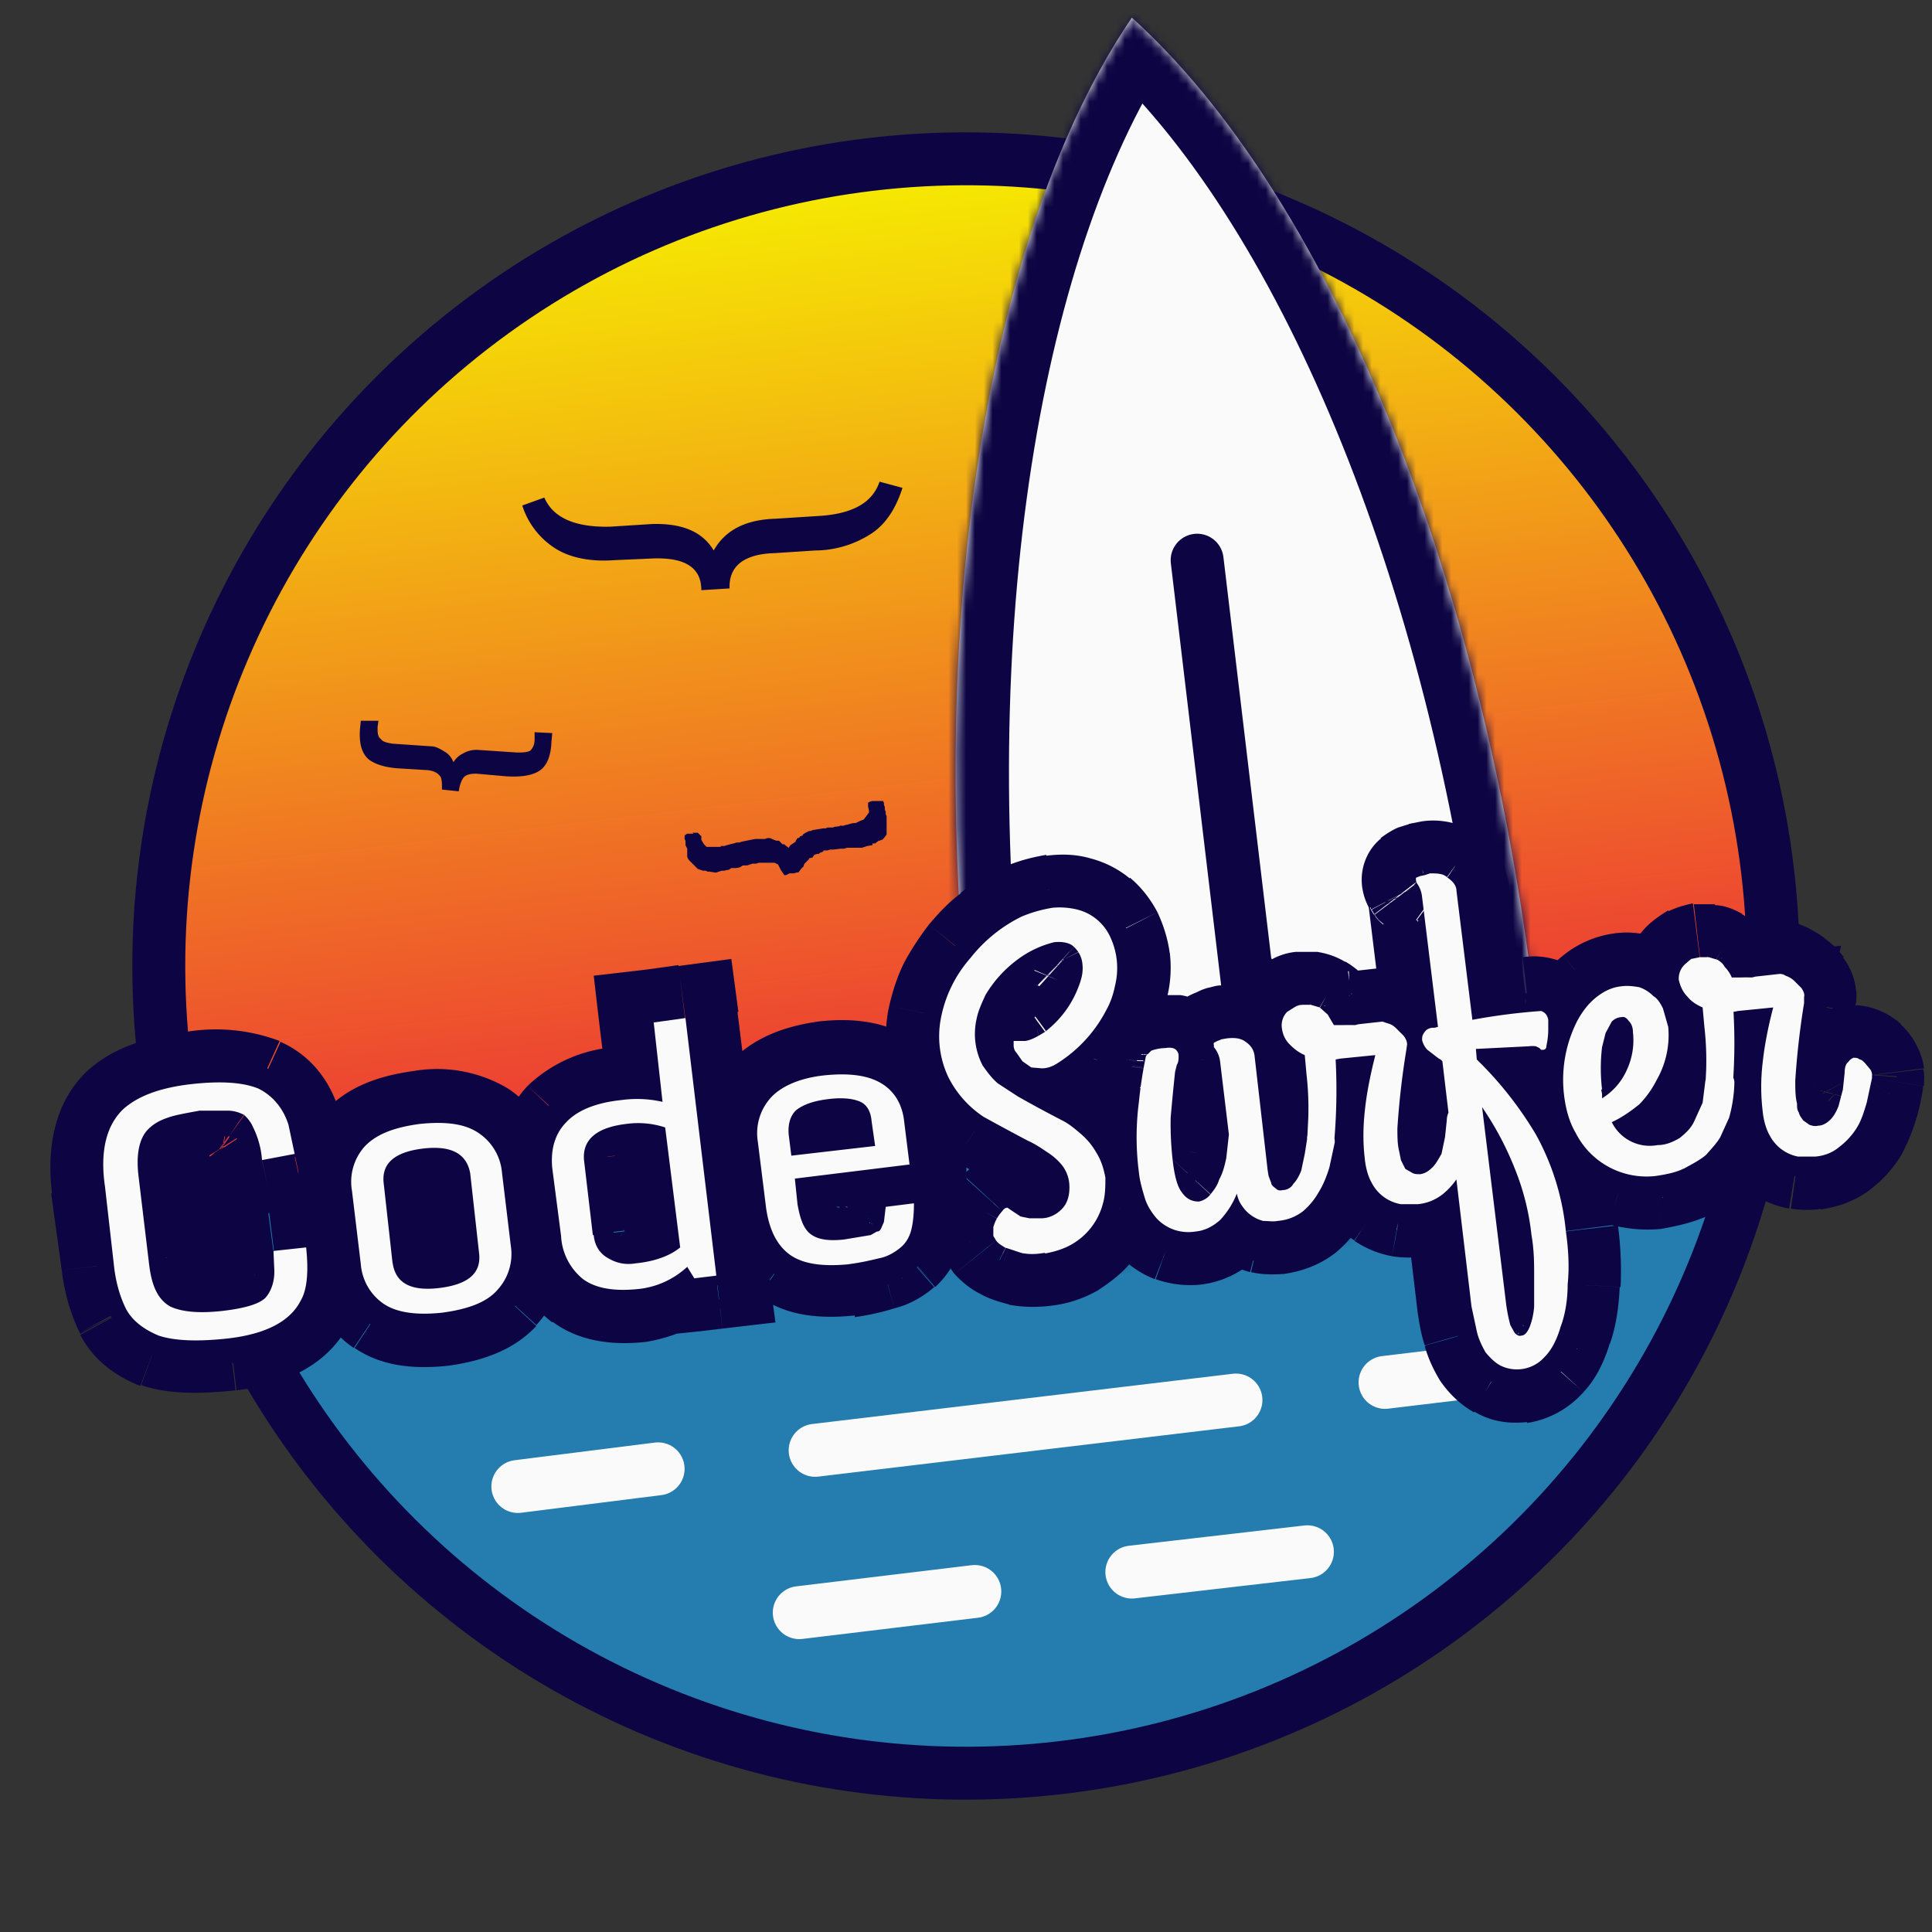 <svg width="219" height="219" fill="none" xmlns="http://www.w3.org/2000/svg"><rect width="100%" height="100%" fill="#333333" stroke="none"/><g clip-path="url(#clip0)"><circle cx="109.5" cy="109.5" r="91.5" transform="rotate(-6.8 109.5 109.5)" fill="url(#paint0_linear)" stroke="#0D0543" stroke-width="6"/><mask id="a" fill="#fff"><path fill-rule="evenodd" clip-rule="evenodd" d="M175.8 137.3c-.3-7.7-.9-15.7-1.9-23.8-6-50.1-24-92-45.6-111.5-16.3 24-24 69-17.9 119.2 1 8 2.2 15.9 3.8 23.5l61.6-7.4z"/></mask><path fill-rule="evenodd" clip-rule="evenodd" d="M175.8 137.3c-.3-7.7-.9-15.7-1.9-23.8-6-50.1-24-92-45.6-111.5-16.3 24-24 69-17.9 119.2 1 8 2.2 15.9 3.8 23.5l61.6-7.4z" fill="#FAFAFA"/><path d="M175.8 137.3l.7 6 5.5-.7-.2-5.5-6 .2zM128.3 2l4-4.5-5-4.6-4 5.7 5 3.4zm-14 142.7l-6 1.2 1.1 5.4 5.5-.7-.7-6zm67.5-7.6c-.3-8-1-16-1.9-24.3l-12 1.5c1 7.9 1.6 15.6 2 23.2l11.9-.4zm-1.9-24.3C173.8 62 155.4 18.4 132.3-2.5l-8 9c20 18 37.7 58.3 43.7 107.8l11.9-1.5zM123.4-1.4c-17.5 25.7-25 72.5-19 123.3l12-1.4c-6-49.5 1.8-92.9 16.9-115.1l-10-6.8zm-19 123.3c1 8.2 2.3 16.2 4 24l11.7-2.4c-1.5-7.4-2.8-15.1-3.7-23l-12 1.4zm10.5 28.7l61.6-7.3-1.4-12-61.6 7.4 1.4 12z" fill="#0D0543" mask="url(#a)"/><path d="M157 156.7l20.8-2.5" stroke="#FAFAFA" stroke-width="6" stroke-linecap="round"/><path d="M142.1 117.2l-6.4-53.7" stroke="#0D0543" stroke-width="6" stroke-linecap="round"/><path d="M118.5 142c-1.1.2-2 .2-2.8 0l-1.8-.6c-.5-.3-.8-.5-1-.8l-.3-.5v-1a4.4 4.4 0 011-1.8c.2-.3.4-.4.6-.4a77.6 77.6 0 001.5 1l1 .2h1.3c1 0 1.9-.5 2.5-1.2.6-.7.8-1.7.7-2.8a4 4 0 00-.8-2 7 7 0 00-1.7-1.5c-.6-.4-1.3-.9-2.2-1.3a312.1 312.1 0 01-5-2.7 11.7 11.7 0 01-4-4.5 10.8 10.8 0 01-.8-6.9 14.4 14.4 0 013.3-6.6 16.8 16.8 0 015.8-4.7c1.2-.5 2.3-.8 3.5-1 1-.1 2 0 2.8.2a5.6 5.6 0 013.7 3 8.3 8.3 0 01.6 5.6c-.2 1-.5 1.9-1 2.8a15.6 15.6 0 01-5.5 6c-.6.4-1.2.6-1.8.6l-1.2-.1-1-.7-.7-1c-.2-.2-.3-.5-.3-.8v-.5H116.2c.7-.1 1.4-.5 2.2-1a11.5 11.5 0 003.8-5c.4-1 .6-1.8.5-2.7a3 3 0 00-1-2c-.4-.4-1.2-.6-2.2-.5a11.5 11.5 0 00-4.2 2 13.7 13.7 0 00-3.6 4c-.4.9-.8 1.7-1 2.7a7.7 7.7 0 00.7 5.3c.5.7 1 1.4 1.7 2l2.3 1.5a138.5 138.5 0 005 2.7c.8.4 1.5 1 2.2 1.6a8 8 0 011.7 2.1c.5.8.8 1.7 1 2.8 0 1 0 2-.3 3a7.5 7.5 0 01-3.6 4.6c-.9.5-1.9.8-3 1zm26.3-3.6c-.5.1-1 0-1.6 0a4.1 4.1 0 01-2.4-1.7c-.3-.4-.5-.9-.6-1.4a9.5 9.5 0 01-1.9 3c-.8.7-1.7 1.2-2.8 1.3a5 5 0 01-2.4-.2 5 5 0 01-2-1.3c-.5-.6-1-1.3-1.3-2.2-.3-1-.6-2-.7-3a30.9 30.9 0 010-8 49.5 49.5 0 01.8-5.2l.6-.6a5 5 0 011.6-.3c.6-.1 1 0 1.2.2.2.2.3.4.3.7 0 .3 0 .7-.2 1l-.2.8a255 255 0 00-.5 5.2 36 36 0 00.3 5.4c.2 1.4.5 2.5 1 3.1.5.7 1.1 1 1.9 1 .5-.1 1-.4 1.3-.8.4-.5.8-1 1-1.7.4-.7.6-1.5.8-2.4l.3-2.7-1-8.3a3.1 3.1 0 00-.7-1.6v-.3c-.1 0 0-.1 0-.2l.4-.2.5-.2.6-.1c.9-.1 1.6 0 2.1.4.6.4.9.9 1 1.5l1.5 13.1.1.6.3.8c0 .2.2.4.5.6.2.2.4.3.8.2.5 0 1-.3 1.2-.7.4-.4.7-1 .9-1.5l.4-1.9.3-1.9c0-.5.1-1 .3-1.2.2-.3.5-.4.7-.4h.7l.6.5.5.6a1.8 1.8 0 01.3.9v.2l-.6 2.8c-.3 1-.7 2-1.2 2.8a8 8 0 01-1.8 2.2c-.8.6-1.7 1-2.9 1.1zm16-1.9h-2a4.6 4.6 0 01-3.3-2.4c-.4-.7-.7-1.7-.8-2.8-.2-1.7-.2-3.4 0-5.3.2-2 .6-4 1.2-6.4l-4 .4-.5.1a67.3 67.3 0 01-.2 9.7c0 .5-.3.9-.6 1h-1.1c-.4-.2-.7-.5-1-.9-.3-.4-.4-.8-.3-1.2l.1-2a33.9 33.9 0 00-.2-4.9l-.2-2.2c-.7-.3-1.2-.7-1.7-1.2s-.8-1.1-.9-1.9a2.2 2.2 0 01.6-1.8l.8-.5c.3-.2.6-.3 1-.3h.9l1 .3.9.8.7 1.2h1a28.5 28.5 0 011.4 0l.4-.1 2.7-.3.6.2c.4.1.7.3 1 .6l.8.8c.3.4.4.7.4 1l-.1.7a90 90 0 00-1 8.8c0 .9 0 1.8.2 2.6l.2 1 .5 1 .7.4c.3.2.6.2 1 .2.6-.1 1-.4 1.4-.8.4-.4.7-1 1-1.5l.4-1.9.2-1.9c0-.5.2-1 .4-1.2.2-.3.4-.4.7-.5.2 0 .4 0 .6.2.3 0 .5.2.7.4l.5.6.2.7v.4a24 24 0 01-.6 2.8c-.2 1-.6 2-1.1 2.8a8 8 0 01-1.9 2.2c-.8.6-1.7 1-2.8 1.1zm6.5-17.6l.1 1.2a41.3 41.3 0 016.7 8.5 28.3 28.3 0 013.4 11c.3 2.1.4 4.1.2 6 0 1.8-.3 3.5-.8 4.8-.4 1.4-1 2.6-1.8 3.4a4.2 4.2 0 01-5 1c-.6-.3-1.2-.9-1.7-1.5-.4-.7-.8-1.5-1-2.4l-.6-2.8-3.3-27.8-.2-.2-.2-.1-1.3-1c-.3-.3-.5-.7-.6-1.1 0-.3 0-.5.2-.8.2-.3.4-.5.9-.6h.3l.4-.1-1.8-14.7a3.2 3.2 0 00-.6-1.6l-.1-.3v-.3l.5-.2.5-.1.6-.2c.8 0 1.5 0 2 .5.6.4 1 .9 1 1.5l1.8 14.6a69.6 69.6 0 017.8-1c.5.2.7.5.8 1v.9a8.5 8.5 0 01-.2 2c0 .4-.2.5-.4.5h-.2l-.2-.2-.4-.2a3 3 0 00-.8 0l-6 .3zm6.3 21.1a27.9 27.9 0 00-1.8-7.3 35.1 35.1 0 00-3.8-7.2l2.7 22.1a18.3 18.3 0 00.5 2.6l.5.9c.2.2.5.4.7.3.4 0 .7-.3 1-1a8 8 0 00.5-2.3v-3.6c0-1.3 0-2.8-.3-4.5zm15.5-23.6a10.2 10.2 0 01-1.3 6c-.5 1-1.2 2-2 2.8-1 .8-2 1.5-3.1 2a4.8 4.8 0 005.2 2.6c1 0 1.8-.4 2.5-.8.6-.5 1.2-1 1.6-1.8l1-2.2.3-2.4c.1-.6.3-1 .6-1.3.4-.2.7-.3 1.1-.2.4 0 .8.2 1 .5.4.3.6.7.6 1.1a16 16 0 01-.6 4l-1 2.2c-.4.7-1 1.3-1.6 2-.7.6-1.5 1-2.4 1.5-1 .5-2 .7-3.3.9a9 9 0 01-9.1-4.9c-.7-1.2-1.1-2.6-1.3-4.2a14.7 14.7 0 011.5-8.5c.6-1.1 1.3-2 2.2-2.7.9-.7 1.8-1.1 2.8-1.2.7-.1 1.4 0 2 .1a4 4 0 011.6 1c.5.3.8.8 1.1 1.4l.6 2.1zm-7.6 7.1l.1.5v.5a7.2 7.2 0 002.8-3.2 8 8 0 00.7-4.3c0-.6-.2-1-.5-1.3-.2-.3-.5-.5-.8-.4-.4 0-.8.2-1.1.5l-.7 1.3-.4 1.6a20.3 20.3 0 000 4.8zm24.3 7.6h-2a4.6 4.6 0 01-3.2-2.4c-.4-.7-.7-1.7-.8-2.8a23 23 0 010-5.4c.2-1.9.6-4 1.2-6.3l-4 .4-.5.1a63.8 63.8 0 01-.2 9.7c0 .5-.3.9-.7 1h-1c-.4-.2-.8-.5-1-.9-.3-.4-.4-.8-.3-1.2l.1-2a33.9 33.9 0 00-.2-4.9l-.2-2.2c-.7-.3-1.3-.7-1.7-1.2-.5-.5-.8-1.1-1-1.9a2.2 2.2 0 01.7-1.8l.7-.6 1-.2h1l1 .3c.3.2.6.4.8.8.3.3.6.7.8 1.2h1a28.5 28.5 0 011.3 0l.4-.1 2.7-.3c.2 0 .4 0 .7.2.3.1.7.3 1 .6l.8.8c.2.3.4.7.3 1v.7a91.4 91.4 0 00-1 8.8c0 .9 0 1.8.2 2.6 0 .4 0 .7.2 1 .1.4.3.6.5.9l.7.5c.3.1.6.2 1 .1.5 0 1-.3 1.4-.7.4-.4.7-1 .9-1.5l.5-1.9.2-1.9c0-.5.1-1 .4-1.2.2-.3.4-.4.6-.5.2 0 .5 0 .7.2.2 0 .4.2.6.4l.5.6c.2.2.3.5.3.7v.4l-.6 2.8c-.3 1-.6 2-1.1 2.8a8 8 0 01-2 2.2c-.7.6-1.6 1-2.7 1.1z" fill="#FAFAFA"/><path d="M115.7 142l1.3-5.9h-.1l-1.2 5.9zm-2.8-1.4l-4.8 3.7.1.1 4.7-3.8zm-.2-1.5l5.8 1.6v-.1l-5.8-1.5zm.3-1l5.3 2.9v-.1h.1L113 138zm.6-.8l4.4 4-4.4-4zm1.2 0l-5 3.3.6.8.7.6 3.7-4.7zm1 .6l-2.7 5.4h.2l.3.2 2.1-5.6zm.9.2l-1.2 6 1.2-6zm3.8-1.2l4.6 3.8-4.6-3.8zm-.1-4.8l-4.8 3.6v.1l4.8-3.7zm-3.9-2.8l-2.7 5.4h.1l2.6-5.4zM114 128l-2.7 5.4 2.7-5.4zm-4.8-3.3l-4.4 4 4.4-4zm-1.7-2.6l-5.4 2.7 5.4-2.7zm-.8-6.9l-5.9-1.2 5.9 1.2zm1.2-3.4l-5.4-2.7 5.4 2.7zm2-3.2l4.7 3.8-4.6-3.8zm2.8-2.7l3.7 4.7-3.7-4.7zm3.1-2l2.5 5.5-2.5-5.5zm8.5.3l-3.9 4.6h.1l3.8-4.6zm1.5 2l-5.3 2.6 5.3-2.7zm-4 12.9l4 4.4h.1l-4-4.4zm-5 1.9l-2.5 5.4h.2l.1.2 2.3-5.6zm-1-.7l-4.3 4.1.1.1.2.2 4-4.4zm-.6-1l-5.3 2.9 5.3-2.8zm-.3-1.3l-4.7-3.7-.3.4-.2.3 5.2 3zm.3 0l-.3 6h.5l.5-.1-.7-6zm.4 0l-1 5.9h.5l.5-6zm6.6-6l-5.5-2.3 5.5 2.4zm-.4-4.7l-4.1 4.4 4-4.4zm-4.3.2l2.5 5.4-2.5-5.4zm-5.8 5.4l5.3 3v-.1l-5.3-3zm-1 2.6L105 114l5.8 1.5zm.7 5.3l-5.1 3.1v.1l5.1-3.2zm1.7 2l-3.9 4.5 3.9-4.5zm4.8 2.8L115 131l2.8-5.3zm2.5 1.4l-3 5.2 3-5.2zm2.2 1.6l-4 4.4v.1l4-4.5zm1.7 2.1l-5.2 3 5.2-3zm.7 5.8l-5.8-1.7 5.8 1.7zm-3.6 4.6l-3-5.2 3 5.2zm-3.7-5a5 5 0 01-.6 0h-.1l-2.6 11.8c1.6.3 3.3.3 4.8.1l-1.5-12zm-.8 0a3.5 3.5 0 01-.3 0h.2l-5.8 10.5c1.2.7 2.4 1 3.5 1.3L117 136zm-.1 0l.1.1.7.7-9.4 7.5c1 1.1 2 1.8 2.8 2.2l5.8-10.5zm.9.9v.2a5 5 0 01.6 1.1l.2 1.1-11.9 1.4c.2 1.5.9 2.6 1 2.6.1.4.4.7.5.9l9.6-7.3zm.8 2.4v1.3l-11.6-3.1c-.3 1-.4 2-.3 3.2l12-1.4zm0 1.2l-.2.4-10.5-5.7c-.5.7-.8 1.6-1 2.4l11.7 2.9zm-.1.2l-.4.5-8.8-8c-.6.6-1.1 1.4-1.5 2.1l10.7 5.4zm-.4.5c-.1.2-.4.5-.9.8-.4.3-1.2.6-2.2.8l-1.4-12a7 7 0 00-4.3 2.3l8.8 8.1zm-3 1.6c-1.4.1-2.6-.2-3.6-.8a5 5 0 01-1.6-1.5l10-6.6c-.8-1.3-2.9-3.5-6.3-3l1.4 11.9zm-3.9-.9c.3.2-.1-.1.1 0 .1.1 0 0 0 .1h.1c0 .1 0 0 0 0l.1.1 7.4-9.4-.2-.2s.1 0 0 0L111 142zm.3.2c.6.5 1.2.8 1.7 1l5.2-10.7h.2l.3.3-7.4 9.4zm2.2 1.3l1.9.5 2.4-11.7h-.1.1l-4.3 11.2zm2 .5c1 .2 2.2.2 3.1.1l-1.4-11.9h.5l-2.2 11.8zm3.1.1a9.6 9.6 0 006.4-3.4l-9.3-7.6.9-.7.6-.2 1.4 12zm6.4-3.4a9.5 9.5 0 002-7.3l-11.9 1.4v-.6c.2-.4.3-.8.6-1l9.3 7.5zm2-7.3a10 10 0 00-2-5l-9.5 7.4a2.3 2.3 0 01-.4-1l12-1.4zm-2-4.9a13 13 0 00-3-2.8l-6.8 9.8.2.2 9.6-7.2zm-3-2.8c-.9-.7-1.9-1.3-3-1.8l-5.2 10.8 1.4.8 6.9-9.8zm-2.8-1.7l-2.5-1.3-5.5 10.7 2.5 1.3 5.5-10.7zm-2.5-1.3c-.7-.3-1.4-.7-2-1.2l-6.5 10.1 3 1.8 5.5-10.7zm-2-1.2c-.5-.2-.8-.5-1.2-.9l-8.8 8.2c1 1 2.2 2 3.5 2.8l6.4-10zm-1.2-.9l-.8-1.2-10.7 5.5c.8 1.4 1.7 2.7 2.7 3.9l8.8-8.2zm-.7-1a5 5 0 01-.4-1.6l-12 1.4c.3 1.8.8 3.7 1.6 5.4l10.8-5.3zm-.4-1.6v-1.5l-11.7-2.5c-.4 1.8-.5 3.6-.2 5.4l11.9-1.4zm0-1.5c.2-.7.4-1.4.8-2l-10.8-5.4c-.8 1.6-1.3 3.2-1.7 4.9l11.8 2.5zm.8-2c.3-.8.8-1.4 1.3-2.1l-9.3-7.6c-1 1.3-2 2.8-2.8 4.3l10.8 5.4zm1.3-2.2l1.8-1.7-7.4-9.4c-1.4 1-2.6 2.3-3.7 3.6l9.3 7.5zm1.8-1.7c.7-.5 1.3-1 2-1.2l-5-11c-1.6.8-3.1 1.7-4.5 2.8l7.5 9.4zm2-1.2c.6-.3 1.1-.5 1.6-.5l-1.4-12c-1.8.3-3.6.8-5.3 1.6l5 10.9zm1.6-.5h.6l3-11.6c-1.7-.5-3.4-.5-5-.3l1.4 11.9zm.6 0l-.2-.1 7.7-9.2a11.6 11.6 0 00-4.5-2.3l-3 11.6zm0 0a.4.4 0 01-.2-.1l10.8-5.4c-.8-1.5-1.8-2.8-3.1-3.9l-7.6 9.3zm-.1 0l.2.6 11.9-1.4c-.2-1.6-.7-3.2-1.4-4.7l-10.7 5.5zm.2.6l-.1.8 11.7 2.7c.4-1.6.5-3.3.3-5l-12 1.5zm-.1.8l-.5 1.4 10.7 5.5c.6-1.3 1.1-2.7 1.5-4.2l-11.7-2.7zm-.5 1.4l-1 1.6 9.4 7.4c.9-1.1 1.6-2.3 2.3-3.5l-10.7-5.5zm-1 1.6l-1.2 1.3 8 9c1-1 1.8-1.9 2.6-3l-9.4-7.3zm-1.2 1.3l-1 .7 6 10.4c1-.6 2-1.3 3-2.2l-8-9zm-1 .7l.5-.1L119 127c1.5-.2 2.9-.8 4-1.4l-6-10.4zm.5-.1c.5 0 1 0 1.7.2l-4.5 11.2c1.4.5 2.9.7 4.3.5l-1.5-12zm2 .3l.6.4-8.2 8.8c.7.7 1.6 1.3 2.5 1.7l5.1-10.9zm.8.7l.3.3-10.6 5.8c.5.8 1 1.5 1.6 2.1l8.7-8.2zm.3.4s.3.5.3 1.2l-11.9 1.4c.2 1.2.6 2.2 1 3l10.6-5.6zm.3 1.2a4.5 4.5 0 010 1.7c-.2.3-.3 1-.7 1.5l-10.4-6a6.4 6.4 0 00-.8 4.2l12-1.4zm-1.2 4a5.7 5.7 0 01-4.7 2.1l.5-12c-1.8 0-3.9.7-5.2 2.4l9.4 7.5zm-3.7 2.1a4.9 4.9 0 01-1.3 0l2-11.8c-.5-.1-1.3-.2-2.2-.1l1.5 11.9zm-.8 0a9 9 0 001.8 0l-1.4-12h.6l-1 12zm1.8 0c2-.2 3.8-1.2 5.1-2.1l-7.1-9.7c-.2.1-.2 0 0 0l.6-.1 1.4 11.9zm5.1-2.1c1.3-1 2.4-2 3.3-3.3L116 111l-1 1 7.1 9.7zm3.3-3.3c1-1.3 1.9-2.7 2.5-4.2l-11.1-4.5-.8 1.3 9.4 7.4zm2.4-4.1c.8-1.7 1.2-3.7 1-5.8l-12 1.4v-.4.1l11 4.7zm1-5.8a9 9 0 00-2.9-5.7l-8 8.9a3 3 0 01-1-1.8l11.8-1.4zm-2.8-5.6a8.6 8.6 0 00-7-2.1l1.3 11.9h-.6c-.5-.2-1.3-.5-2-1.1l8.3-8.7zm-7-2.1c-1.5.1-2.8.6-4 1.1L120 113l.3-.1-1.5-12zm-4 1.1c-1 .5-2.1 1.2-3.1 2l7.2 9.5 1-.6-5-10.9zm-3.1 2c-1 .7-2 1.6-3 2.6l9 8c.4-.4.8-.8 1.2-1l-7.2-9.7zm-3 2.6c-.9 1-1.7 2.2-2.3 3.4l10.5 5.7.8-1.1-9-8zm-2.3 3.4c-.7 1.2-1.2 2.6-1.6 4l11.6 3 .5-1.2-10.5-5.8zm-1.6 4c-.4 1.7-.5 3.3-.3 5l12-1.5v-.6l-11.7-2.9zm-.3 5c.2 1.6.7 3.3 1.7 4.9l10.3-6.2v-.2l-12 1.4zm1.7 5c.8 1.3 1.8 2.4 2.9 3.3l7.8-9.1-.5-.6-10.2 6.4zm3 3.4c1 .8 2 1.5 3.2 2.2l5.7-10.6a8 8 0 01-1.3-.9l-7.6 9.3zm3.2 2.2l2.6 1.3 5.5-10.6-2.4-1.3-5.7 10.6zm2.7 1.4l2.2 1.2 6-10.4-2.9-1.5-5.3 10.7zm2.2 1.2l1.2.8 8-8.8a18 18 0 00-3.3-2.4l-5.9 10.4zm1.3 1c.1 0 .3.2.4.5l10.4-6a14 14 0 00-3-3.6l-7.8 9zm.5.6v.4l12-1.4a13 13 0 00-1.7-5.2l-10.3 6.2zm0 .4v.6l11.5 3.4c.6-1.8.7-3.6.5-5.4l-12 1.4zm0 .7c0 .2-.2.4-.3.5l9.5 7.4c1-1.4 1.9-3 2.3-4.6l-11.5-3.3zm-.3.5c0 .2-.2.3-.5.5l6 10.4c1.5-1 2.9-2 4-3.5l-9.5-7.4zm-.5.5l-.7.2 1.5 11.9c1.8-.2 3.6-.8 5.2-1.7l-6-10.4zm24.8 2.5l-1.5 5.8 1.5-5.8zm-1.4-.7l3.5-4.9-3.5 5zm-1-1l-5 3.4h.1l5-3.4zm-.6-1.4l5.7-1.7-4.7-16.3-6.6 15.7 5.6 2.3zm-7.1 4l-2.2 5.7 2.2-5.6zm-2-1.2l-4.3 4v.1l4.4-4.1zm-1.3-2.2l-5.6 2.1v.1l5.6-2.2zm-1-7.2l-6-.2v.1l6 .1zm.3-3.8l6 .5-6-.5zm.5-3.9l-5.9-1.5v.5l5.9 1zm0-.7l-6-.5V120l6 .2zm1-1.2l-2.7-5.3 2.6 5.3zm2.7-.1l-4.2 4.2v.1h.1l4.1-4.3zm.3.7l-6-.2V119.8h6zm-.2 1l-5.6-2.1v.2l5.6 2zm-.2.8l-6-.7 6 .7zm-.5 5.2l-6-.3v.1l6 .2zm0 2.5l6-.2-6 .2zm1.3 6l-4.9 3.6 4.9-3.6zm3.2.2l-4.4-4.1 4.4 4zm1-1.7l-5.5-2.3 5.6 2.3zm.8-2.4l5.8 1.2-5.8-1.2zm.3-2.7l6 .3v-1l-6 .8zm-1.2-9.1l-5.7 2 .1.2v.2l5.6-2.4zm-.3-.5l-5.3 2.7.2.5.3.4 4.8-3.6zm-.2-.3l-4.7 3.7.4.6.6.4 3.7-4.7zm1-1l1.2 6h.2l.2-.1-1.7-5.8zm2.6.4l-3.5 4.9h.1l3.4-4.9zm2.6 15.2l-5.9 1v.1l6-1.1zm2.8 1l-4.6-3.9v.1l4.6 3.7zm.9-1.6l-5.7-2 5.7 2zm.4-1.9l-5.9-.9v.1l6 .8zm.3-1.9l6 .5-6-.5zm.3-1.2l4.7 3.7h.1v-.1l-4.8-3.6zm1.4-.3l-2.6 5.4.2.1h.2l2.2-5.5zm.6.4l-4.1 4.4.2.1 3.9-4.5zm.5.6l-5.3 2.9.1.1.1.2 5.1-3.2zm.3 1.1l-6-1.2V128.6l6 1zm-.6 2.8l-5.8-1.6v.1l5.8 1.5zm-6.6.2h.5l-2.8 11.7c1.3.3 2.5.3 3.8.2l-1.5-12zm.6 0l.6.3-7 9.8c1 .7 2.2 1.3 3.4 1.6l3-11.6zm.6.3l.4.4-9.8 7c.7.9 1.5 1.7 2.5 2.4l7-9.8zm.5.5l.1.3-11.5 3.3c.3 1.2.8 2.2 1.5 3.2l9.9-6.8zm-11.2-.3c-.2.6-.5.9-.6 1l8.6 8.4c1.4-1.4 2.4-3 3.1-4.8l-11-4.6zm-.6 1a1.5 1.5 0 01.7-.3l1.5 11.9c2.4-.3 4.7-1.4 6.4-3.2L134 134zm.7-.3h.4L131 145c1.7.6 3.5.8 5.2.6l-1.5-12zm.5 0a1 1 0 01.3.3l-8.7 8.2a11 11 0 004.1 2.8l4.3-11.2zm.4.3l-.2-.4-11.1 4.6c.5 1.4 1.4 2.7 2.5 4l8.8-8.2zm-.2-.3l-.4-1.6-11.9 1.5c.2 1.5.6 3 1.1 4.4l11.2-4.3zm-.4-1.6a25 25 0 01-.1-3.3l-12-.2c0 1.7 0 3.3.2 5l12-1.5zm-.1-3.2c0-1.4 0-2.5.2-3.5l-12-1-.2 4.1 12 .4zm.2-3.5c0-1.2.2-2.3.4-3.4l-11.9-2a55 55 0 00-.5 4.4l12 1zm.3-3l.3-1.9-12-.4v-.6l11.7 3zm.2-1.5c0 .7-.3 1.4-.7 2l-10-6.4c-.7 1-1.1 2.1-1.2 3.3l12 1zm-.7 2c-.6 1-1.4 1.4-1.6 1.6l-5.5-10.7c-.9.4-2 1.2-3 2.7l10.1 6.4zm-1.7 1.6l-.5.2h-.2.3l-1.5-11.9c-.8.1-2.1.3-3.4 1l5.3 10.7zm-.4.2h-.3-.6c-.5 0-1.7-.4-2.8-1.5l8.5-8.5a6.8 6.8 0 00-3.8-1.9h-2.5l1.5 12zm-3.6-1.3a5.1 5.1 0 01-1.6-4l12 .6c.1-2-.6-4-2.2-5.4l-8.2 8.8zm-1.6-3.6l.2-1.2 11.2 4.2c.4-.9.6-2 .6-3.1h-12zm.1-1l-.4 2 11.9 1.5a3.2 3.2 0 010 .3c-.1 0-.1 0 0 0l-11.5-3.8zm-.4 2l-.4 2.8 12 1.3.3-2.6-12-1.5zm-.4 2.8l-.2 2.8 12 .5.2-2-12-1.3zm-.2 3v2.9l12-.6v-2l-12-.4zm0 2.9l.3 3.3 12-1.4-.3-2.4-12 .5zm.3 3.3c.2 1.8.7 4 2.1 6l9.7-7c.2 0 .2.2.3.3v-.2l-.2-.5-11.9 1.4zm2.2 6a8 8 0 007.4 3.3l-1.4-12a4.1 4.1 0 013.6 1.5l-9.6 7.3zm7.4 3.3a8.1 8.1 0 005.1-2.7l-9-8 1-.8a4 4 0 011.5-.4l1.4 11.9zm5-2.7c1-1 1.7-2.3 2.2-3.5l-11-4.5c-.2.2-.1 0 0-.1l8.8 8.1zm2.2-3.4c.5-1.1.8-2.3 1-3.5l-11.7-2.3-.4 1.2 11.1 4.6zm1-3.5c.3-1.2.4-2.4.5-3.6l-12-.5-.2 1.8 11.8 2.3zm.4-4.6l-1-8.3-11.9 1.4 1 8.4 12-1.5zm-1-8.3a9 9 0 00-.6-2.6l-11 4.9c-.2-.3-.2-.6-.2-.7v-.2l11.8-1.4zm-.5-2.2l-1-2-9.7 7.2a4.8 4.8 0 01-.6-1.1l11.3-4zm-.5-1.2c-.3-.5-.9-1.4-1.9-2.2l-7.4 9.4a5.2 5.2 0 01-1.4-1.7l10.7-5.5zm-.8-1.2c.6.8 1 1.8 1 2.7l-11.8 1.4c0 1.2.5 2.3 1.3 3.3l9.5-7.4zm1 2.7a5.7 5.7 0 01-1.9 5l-7.8-9c-.9.7-2.5 2.6-2.1 5.4l11.9-1.4zm-1.9 5l-1 .8-4.9-11c-.5.2-1.2.5-1.9 1.1l7.8 9.1zm-1 .8l-.7.2-2.5-11.8c-.6.1-1.1.3-1.7.6l4.8 11zm-.3 0l-.4.1-1.4-11.9c-.6 0-1 .2-1.6.3l3.4 11.6zm-.4.1h-.8c-.4-.1-.9-.3-1.3-.6l7-9.7a8.8 8.8 0 00-6.3-1.6l1.4 12zm-2-.5c-.3-.2-.7-.6-1-1.1a4 4 0 01-.6-1.7l12-1.4a8 8 0 00-3.6-5.8l-6.8 10zm-1.6-2.8l1.6 13.1 11.9-1.4-1.6-13.1-12 1.4zm1.6 13.1l.1 1 11.8-2.2v-.2l-12 1.4zm.1 1l.7 2.1 11-4.9.1.6-11.8 2.2zm.7 2.1c.5 1 1.1 2 2 2.8l7.9-9.1c.4.4.8.9 1 1.4l-11 5zm2 2.8a7 7 0 005.5 1.6l-1.4-12c.4 0 1 0 1.7.2s1.5.5 2 1l-7.8 9.2zm5.5 1.6c2-.3 4-1.3 5.3-3l-9.5-7.4a4.1 4.1 0 012.8-1.5l1.4 11.9zm5.2-2.9c.8-1 1.4-2.2 1.8-3.3l-11.3-4 .2-.3 9.3 7.6zm1.8-3.2c.4-1 .6-2 .8-3.1l-12-1.7v.6l11.2 4.2zm.8-3l.2-2.4-12-1-.1 1.5 11.9 1.9zm.2-2.5v.6c-.2.4-.4 1-.9 1.5l-9.4-7.4a8.1 8.1 0 00-1.6 4.5l12 .8zm-.7 2a5 5 0 01-3.5 2l-1.4-12a7 7 0 00-4.8 2.9l9.7 7zm-3.5 2c-1.1 0-2-.2-2.6-.5l5-10.9c-.9-.4-2.2-.8-3.8-.6l1.4 12zm-2.2-.3a4 4 0 01-1.3-.8l8.2-8.8a8 8 0 00-2.5-1.6l-4.4 11.2zm-1.1-.7l-.9-1 10.6-5.8a8.2 8.2 0 00-1.9-2.3l-7.8 9.1zm-.7-.7c-.3-.4-.5-1-.6-1.7l12-1.5a7.8 7.8 0 00-1.2-3.2l-10.2 6.4zm-.6-1.7l12-1.3v-.1l-12 1.4zm0 0a5.6 5.6 0 010-1.6l11.8 2.4c0-.2.3-1 .1-2.1l-11.9 1.4zm0-1.3c0 .6-.2 1.3-.4 2.1l11.5 3.2c.4-1.2.6-2.3.8-3.5l-11.9-1.8zm-.4 2.2c-.2.5-.3 1-.6 1.3l10.4 6c.8-1.4 1.4-2.8 1.8-4.3l-11.6-3zm-.6 1.3a2 2 0 01-.4.6l7.5 9.3a14 14 0 003.3-4l-10.4-5.9zm-.4.6l.2-.2c.1 0 .1 0 0 0l1.5 11.9c2-.3 4-1 5.8-2.4l-7.5-9.3zm15 3.8l-1.1 5.9 1-6zm-2-.8l-3.4 5h.1l3.4-5zm-1.4-1.6l-5.2 3v.1l5.2-3.1zm-.8-8.1l-6-.8 6 .8zm1.2-6.4l5.8 1.4 2-8.4-8.5 1 .7 6zm-4.5.5l-.7-6-5.8.7.5 5.8 6-.5zm.1 2l-6 .3 6-.4zm0 5.1l-6-.4v.1l6 .3zm-.3 2.6l6 1-6-1zm-.6 1l-2-5.7h-.1l2 5.7zm-1.1 0l-2.6 5.4h.2l2.4-5.4zm-1-.9l-4.9 3.5 5-3.5zm-.3-1.2l6 .8-6-.8zm.1-2l6 .1h-6zm0-2.4l-6 .3v.1l6-.4zm-.2-2.5l6-.4-6 .4zm-.2-2.2l6-.6-.3-3.6-3.4-1.4-2.3 5.6zm-1.7-1.2l-4.3 4.2 4.3-4.2zm-.8-2.8l-5.6-2 5.6 2zm.5-.9l4.4 4h.2l-4.6-4zm.8-.5l2.4 5.4h.2v-.1l-2.6-5.3zm1.9-.3l-.9 6h.1l.8-6zm1 .3l-3 5.2 3-5.2zm1.6 2l-5.5 2.4 1.5 3.6h4v-6zm1 0l.1 6h.4l-.4-6zm5.1-.2l-2.6 5.4h.1l2.5-5.4zm1 .6l-3.8 4.6.1.1 3.7-4.7zm.8.8l-4.8 3.5v.2l4.8-3.7zm.4 1l-6-.3v1l6-.7zm-.7 4.3l6 .9-6-.9zm-.4 5.2h6-6zm1 4.5l-4.8 3.8h.1v.1l4.6-3.9zm.6.5l-2.4 5.5h.1l2.3-5.5zm3.8-4l-6-.9v.1l6 .8zm.2-1.9l6 .5-6-.5zm.4-1.2l4.7 3.7.1-.1-4.8-3.6zm1.3-.3l-2.5 5.4.2.1h.1l2.2-5.5zm.7.4l-4.2 4.3.1.1.1.1 4-4.5zm.5.6l-5.3 2.9v.1l.2.2 5-3.2zm.2 1.1l6 .9v-1.6l-6 .7zm-.6 2.8l-5.8-1.6v.1l5.8 1.5zm-6.5.2h-.2l-2 11.8c1.2.2 2.4.2 3.6 0l-1.4-11.8zm-.2 0a1.5 1.5 0 01.5.2l-6.7 9.9c1.2.8 2.6 1.4 4.2 1.7l2-11.8zm.6.2l.2.2-10.2 6.2c.7 1.3 1.8 2.5 3.1 3.4l7-9.8zm.3.3c0 .1 0 .2 0 0v-.5l-12 1.4c.2 1.7.7 3.4 1.6 5l10.4-5.9zm0-.5a17 17 0 010-4l-12-1.3a29 29 0 000 6.7l12-1.4zm0-4c.2-1.6.5-3.4 1-5.6l-11.6-2.9a60 60 0 00-1.4 7.1l12 1.5zm-5.5-13l-4 .5 1.5 11.9 4-.5-1.5-11.9zm-4 .5h-.5l1.4 12 .6-.1-1.4-12zm-5.8 6.5l.1 1.8 12-.7-.1-2.1-12 1zm.1 1.9l.1 2h12v-3l-12 1zm.1 2v2.3l12 .8v-3h-12zm0 2.4c0 .7-.2 1.3-.3 1.8l11.8 2.2c.2-1.1.4-2.2.4-3.4l-12-.6zm-.3 1.8c.1-.3.2-.9.7-1.6.6-.8 1.4-1.5 2.5-2l4 11.3c3.3-1.1 4.4-4 4.6-5.5l-11.8-2.2zm3.2-3.5a4.7 4.7 0 013.3 0l-4.7 11c1.6.8 3.6 1 5.5.2l-4.1-11.2zm3.5.1c.7.3 1.1.8 1.4 1.2l-9.8 6.9c.8 1.1 2 2.1 3.3 2.8l5.1-10.9zm1.4 1.2a4.3 4.3 0 01.7 3l-11.8-1.7c-.3 2 .2 4 1.3 5.6l9.8-7zm.7 3c.2-.9.2-1.8.2-2.7l-12-.2v1.3l11.8 1.6zm.2-2.7V124l-12 .7v2l12 .1zm0-2.7l-.2-2.7-12 1 .2 2.2 12-.5zm-.2-2.7l-.2-2.4-12 1.1.2 2.2 12-1zm-4-7.4h.1l.2.2-8.5 8.5c1.1 1 2.4 1.9 3.8 2.4l4.5-11zm.4.3a3 3 0 01.8 1.5l-12 1.5c.3 1.9 1 3.8 2.6 5.3l8.6-8.3zm.8 1.5c0 .5 0 1-.2 1.7l-11.4-3.8a8.2 8.2 0 00-.3 3.6l11.9-1.5zm-.3 1.8c0 .4-.3.8-.7 1.2l-8.8-8.1c-.8.8-1.4 1.8-1.7 2.8l11.2 4zm-.5 1c-.4.5-.9.8-1.4 1l-5-11c-1 .6-2 1.3-2.8 2.3l9.2 7.7zm-1.1.9c-.3.2-.7.3-1 .3l-1.5-11.9c-1 .1-2 .4-3 1l5.5 10.6zm-1 .3h-.7l1.7-11.9h-2.5l1.4 12zm-.6 0c-.5 0-1-.2-1.3-.4l6.1-10.3c-1-.6-2-1-3.3-1.2l-1.5 12zm-1.1-.3l-.8-.6 9.1-7.8a9.3 9.3 0 00-2.5-2.1l-5.8 10.5zm-.8-.6a2 2 0 01-.2-.3l11-4.7c-.4-1-.9-2-1.7-2.8l-9 7.8zm5.3 3.3h1.1v-12h-1v12zm1.5 0h.6l-.5-12h-.9l.8 12zm.6 0l1-.1-1.5-12h.1l.4 12zm1-.1H154.7l-1.4-12h-.1-.2l1.4 12zm.4 0l2.7-.4-1.5-11.9-2.7.3 1.5 12zm2.7-.4a5.3 5.3 0 01-2.7-.3l5.3-10.8-1.4-.6c-.5-.1-1.5-.3-2.7-.2l1.5 12zm-2.6-.3c-.2 0-.3-.2-.3-.2l7.7-9.2c-.7-.6-1.5-1-2.4-1.5l-5 11zm-.2 0l-.3-.5 9.7-7c-.6-.8-1.2-1.4-2-2l-7.4 9.4zm-.2-.3c-.4-.5-1-1.5-1-3l12 .5c.2-2-.7-3.7-1.5-4.8l-9.5 7.3zm-.9-2a5.5 5.5 0 010-1v-.2.2l11.8 2 .1-.8s.1-.8 0-1.6l-11.9 1.4zm0-1l-.3 1.6 11.9 1.9.2-1.4-11.8-2.1zm-.3 1.6l-.3 2.2 11.9 1.7c0-.8.2-1.5.3-2l-11.9-2zm-.3 2.2l-.3 2.8 12 1c0-.8 0-1.5.2-2.1l-12-1.7zm-.3 2.8l-.2 3.1 12 .1.1-2.2-12-1zm-.2 3.1c0 1.2 0 2.3.2 3.4l12-1.4-.2-1.8-12-.2zm.2 3.4c.1.9.3 1.7.6 2.5l11.2-4.3.1.4-11.9 1.4zm.6 2.5c.3.8.8 1.7 1.4 2.5l9.4-7.6.4.8-11.2 4.3zm1.6 2.6a8 8 0 002.8 2.1l4.9-11 1.4 1.1-9.1 7.8zm3 2.2c1.3.5 2.7.7 3.9.5l-1.4-12c.5 0 1.2 0 2 .4l-4.6 11zm3.9.5c2-.2 3.8-1.1 5.2-2.7l-9-8a3.8 3.8 0 012.4-1.2l1.4 12zm5.2-2.7c1-1 1.6-2.2 2-3.4l-11.2-4.2s0-.2.3-.4l8.9 8zm2-3.4c.4-1 .7-2 .8-3.1l-11.9-1.7-.1.6 11.2 4.2zm.8-3l.3-2.4-12-1-.1 1.5 11.8 1.9zm.3-2.5l-.1.6c-.1.4-.3 1-.8 1.5l-9.4-7.4a8.1 8.1 0 00-1.7 4.5l12 .8zm-.8 2a5 5 0 01-3.4 2l-1.5-12a7 7 0 00-4.8 2.9l9.7 7zm-3.4 2c-1.2 0-2-.2-2.6-.5l5-10.9c-1-.4-2.3-.8-3.9-.6l1.5 12zm-2.3-.3a4 4 0 01-1.3-.9l8.3-8.7a8 8 0 00-2.6-1.6l-4.4 11.2zm-1-.7c-.4-.3-.7-.6-.9-1l10.5-5.8a8.2 8.2 0 00-1.8-2.3l-7.9 9.1zm-.7-.7c-.3-.4-.5-1-.6-1.7l11.9-1.5a7.8 7.8 0 00-1.1-3.2l-10.2 6.4zm-.6-1.7a5.1 5.1 0 010-1.8l11.8 2.5c.2-1 .1-1.8 0-2.2l-11.8 1.5zm0-1.8v2.1L173 127v1.8l-11.8-2.5zm0 .5c-.1.6-.2 1.3-.5 2.1l11.6 3.2.8-3.5-12-1.8zm-.5 2.2l-.5 1.3 10.4 6c.8-1.4 1.3-2.8 1.7-4.3l-11.6-3zm-.5 1.3a2 2 0 01-.5.6l7.6 9.3c1.3-1.1 2.4-2.4 3.3-4l-10.4-5.9zm-.5.6l.3-.2 1.4 11.9c2.1-.3 4.1-1 5.9-2.4l-7.6-9.3zm7.6-11.9l-.4-6-6.4.4.8 6.4 6-.8zm.1 1.2l-6 .7.3 2.1 1.6 1.5 4.1-4.3zm3.7 4l-4.7 3.8 4.7-3.8zm3 4.5l-5.3 2.8 5.3-2.8zm2.2 5l-5.8 1.9 5.8-1.9zm1.4 12l-6-.4 6 .4zm-.8 4.8l-5.7-1.8 5.7 1.8zm-1.8 3.4l-4.4-4 4.4 4zm-5 1l3-5.2-3 5.2zm-1.7-1.5l-5 3.2 5-3.2zm-1-2.4l-5.8 1.6v.1l5.8-1.7zm-4-30.6l6-.7-.3-2.5-2-1.5-3.6 4.7zm-.1-.2l-4.4 4.2.3.3.4.3 3.7-4.8zm-.2-.1l4.3-4.2-.3-.3-.3-.3-3.7 4.8zm-1.3-1l-3.9 4.5.1.1.1.1 3.7-4.7zm-.4-2l5.2 3 .1-.1-5.3-2.8zm.9-.5l-.8-6h-.3l-.4.2 1.5 5.8zm.7-.1l.7 6 6-.8-.8-6-6 .8zm-2-15.6l-5.6 2v.3l.1.2 5.5-2.5zm-.2-.5l-5.3 2.8.2.4.3.4 4.8-3.6zm-.2-.2l-4.8 3.6.5.6.6.5 3.7-4.7zm.9-1l1.2 6 .3-.1h.2l-1.7-5.8zm2.7.4l-3.6 4.8h.1l.1.1 3.4-5zm2.7 16l-6 .8.8 6.5 6.4-1.3-1.2-6zm1.8-.2l1 5.9h.2l-1.2-6zm1.7-.4l1 6 .2-.1-1.2-5.9zm1.6-.3l-1-5.9 1 6zm3.5 1.9l-6-.2V116.6l6-.1zm0 1l-6-.5v.2l6 .4zm-.2 1l-5.7-2V116.8l5.7 1.8zm-.6.5l-5 3.3.5.8.8.6 3.7-4.7zm-.2-.2l-3.2 5.1.2.1.3.2 2.7-5.4zm-.4-.2l-1.6 5.8h.1l1.5-5.8zm-.8 0l-.2-6h-.2l.4 6zm-.4 17.8l-5.8 1.4 5.8-1.4zm-1.1-3.7l-5.6 2.1 5.6-2.1zM170 129l-5.3 2.7 5.3-2.7zm-2-3.5l4.9-3.4-11 4.1 6-.7zm3.1 24.7l-5.6 2v.2l5.6-2.2zm.5.9l-4.7 3.7 4.7-3.7zm2.2-3l-6-.6 6 .6zm0-3.6l-6 .2 6-.2zm-12.6-24.8l.1 1.1 12-1.4-.2-1.2-11.9 1.5zm2 4.7c1.1 1.1 2.2 2.3 3.1 3.5l9.4-7.5a47.5 47.5 0 00-4.3-4.7l-8.2 8.7zm3.2 3.5c.9 1.1 1.6 2.3 2.3 3.5l10.6-5.7c-1-2-2.3-3.7-3.7-5.4l-9.2 7.6zm2.3 3.6c.7 1.2 1.3 2.5 1.7 4l11.5-3.7c-.7-2.1-1.6-4.2-2.7-6.1l-10.5 5.8zm1.8 4c.4 1.4.8 3 1 4.8l11.9-1.5c-.3-2.4-.8-4.8-1.5-7l-11.4 3.7zm1 4.8c.2 1.8.3 3.4.2 4.9l12 .7a39 39 0 00-.3-7l-12 1.4zm.2 5c-.1 1.4-.3 2.5-.6 3.3l11.4 3.7c.7-2 1-4.2 1.1-6.4l-12-.7zm-.6 3.4a3 3 0 01-.5 1l8.9 8.1c1.5-1.6 2.4-3.6 3-5.6l-11.4-3.5zm-.5 1.1l.3-.3.7-.2 1.5 12c2.6-.4 4.8-1.7 6.4-3.5l-9-8zm1-.5h.5l1 .3-6 10.4c2 1.2 4 1.4 6 1.2l-1.5-12zm1.3.3l.3.2.1.1-10 6.7c1 1.4 2.2 2.6 3.8 3.5l5.8-10.5zm.5.4c-.1-.2-.3-.4-.4-.9l-11.5 3.5c.4 1.4 1 2.7 1.8 4l10-6.6zm-.4-.8l-.3-1.8-12 1.4c.2 1.3.4 2.5.8 3.7l11.5-3.3zm-.3-1.8l-3.4-27.8-11.9 1.4 3.3 27.8 12-1.4zm-5.6-31.8l-.2-.2-7.4 9.5.2.1 7.4-9.4zm.4.4c-.1-.1 0 0 0 0l-.1-.1-8.7 8.2v.1h.1l8.7-8.2zm-.8-.8h-.2v-.1l-.1-.1-.2-.1v-.1h-.2l-.5-.5-7.5 9.4 1.3 1 7.4-9.5zm-1-.7c.3.2.6.5.9 1l.5 1.7-12 1.4c.3 2 1.4 3.8 2.7 5l7.9-9.1zm1.4 2.7c.1 1.3-.2 2.3-.6 2.8l-10.4-5.9a7.3 7.3 0 00-1 4.5l12-1.4zm-.5 2.7a4.8 4.8 0 01-3 2.4l-2.9-11.6a7.2 7.2 0 00-4.7 3.6l10.6 5.6zm-3.7 2.6a8 8 0 001.1-.3l-3-11.6a3.1 3.1 0 01.4 0l1.5 11.9zm1.1-.3l-.3.1h-.1l-1.4-11.9a9 9 0 00-1.3.2l3.1 11.6zm4.8-6.5l-1.7-14.7-12 1.4 1.8 14.7 12-1.4zm-1.7-14.7a9 9 0 00-.7-2.6l-11 4.9a4 4 0 01-.2-.7v-.2l11.9-1.4zm-.5-2.2c-.2-.5-.5-1.2-1.1-2l-9.6 7.1a4.7 4.7 0 01-.6-1l11.3-4.1zm-.6-1.2c-.3-.6-.8-1.5-1.8-2.3l-7.4 9.5a5.2 5.2 0 01-1.4-1.7l10.6-5.5zm-.8-1.2c.5.6 1 1.5 1.1 2.7l-11.9 1.4c.2 1.4.7 2.4 1.3 3.2l9.5-7.3zm1.1 2.7a5.7 5.7 0 01-2 5l-7.7-9.1c-1.3 1-2.5 3-2.2 5.5l12-1.4zm-2 5l-1 .7-4.8-11c-.5.2-1.2.6-2 1.2l7.9 9.1zm-1 .7l-.7.2-2.5-11.7-1.6.5 4.8 11zm-.2.1h-.4l-1.5-11.8-1.5.3 3.4 11.5zm-.4 0c-.1.1-.4.1-.8 0-.4 0-1-.2-1.4-.6l7-9.7a8.8 8.8 0 00-6.3-1.5l1.5 11.9zm-2-.5c-.3-.2-.7-.5-1-1a4 4 0 01-.7-1.7l12-1.4a8 8 0 00-3.6-5.8l-6.7 10zm-1.7-2.7l1.8 14.6 12-1.4-1.8-14.6-12 1.4zm9 19.8l1.6-.3-2-11.9-2 .4 2.4 11.8zm1.8-.4l1.6-.3-2.2-11.8-1.8.4 2.4 11.7zm1.7-.3l1.3-.2-1.9-11.9-1.8.3 2.4 11.8zm1.3-.2l1-.2-1.4-12-1.5.3 1.9 11.9zm1-.2l-1.3-.2L177 109c-1.6-.6-3-.7-4.4-.5l1.4 12zm-1.3-.2a4.9 4.9 0 01-3-3.8l11.9-1.5c-.2-1-.5-2.3-1.4-3.4-.9-1.3-2-2-3.2-2.5l-4.3 11.2zm-3-3.8v-.1-.1.1l12 .3-.1-1.7-12 1.5zm0 .2v.4l11.9 1.2v-1.9l-12 .3zm-.1.6l.2-.7 11.2 4.1c.4-1 .5-1.8.6-2.7l-12-.7zm0-.4c.1-.2.4-1 1-1.8.8-.8 2-1.7 3.7-2l1.4 12c4-.5 5.2-4 5.4-4.7l-11.4-3.5zm4.7-3.7c1.2-.2 2.8 0 4.2 1.2l-7.4 9.4a6.3 6.3 0 004.6 1.3l-1.4-12zm5.5 2.6c-.9-1.3-2-2-2.5-2.3l-5.4 10.8-.9-.6c-.3-.3-.8-.7-1.2-1.3l10-6.6zm-2-2c-1-.6-1.9-.8-2.3-.9l-2.7 11.7-.4-.1a5 5 0 01-1-.5l6.3-10.2zm-2.1-.9c-1-.2-2-.2-2.5-.2l.3 12h-.1-.3l-.5-.2 3.1-11.6zm-2.7-.2l-6 .4.7 12 6-.4-.7-12zm6.7 26.7a34 34 0 00-.9-4.4l-11.6 3 .6 2.8 11.9-1.4zm-.8-4.3l-1.4-4.4-11.2 4.2 1 3 11.6-2.8zm-1.4-4.4a41 41 0 00-2-4.3l-10.6 5.5 1.4 3 11.2-4.2zm-2-4.3c-.7-1.5-1.5-2.9-2.4-4.2l-9.9 6.8 1.7 2.8 10.7-5.4zm-13.3 0l2.6 22 12-1.4-2.7-22.1-12 1.4zm2.6 22l.3 1.8 11.8-2.3-.1-.9-12 1.4zm.3 1.8c.2.6.3 1.4.6 2l11.3-3.9-.1-.4L165 150zm.7 2.3c.2.7.7 1.6 1.3 2.4l9.5-7.4.3.4v.2l-11.1 4.4zm1.4 2.5a6.7 6.7 0 006 2.5l-1.4-12a5.4 5.4 0 014.7 2l-9.3 7.5zm6 2.5a7.3 7.3 0 005.7-4.5l-11-4.8c.1-.2.3-.7.9-1.2.6-.6 1.6-1.3 3-1.4l1.4 11.9zm5.7-4.5c.7-1.4 1-3 1-4.2l-11.9-1.2v.7c-.1 0-.1 0 0-.1l11 4.8zm1-4.2c.2-1.3.2-2.8.2-4.4l-12 .4v2.8l11.9 1.2zm.2-4.3c0-1.6-.2-3.3-.4-5l-12 1.3c.3 1.5.3 2.8.4 4l12-.3zm9-25l-6-1.2v.1l6 1.1zm-1.2 3l-5.2-2.8 5.2 2.9zm-2 2.8l4 4.3-4-4.3zm-3.1 2l-2.4-5.5-6 2.6 3 5.7 5.4-2.8zm.8 1.2l-4.6 3.9.2.2 4.4-4.1zm2.5 1.4l-1.2 5.9 1.2-6zm4.4-.8l3.3 5 .1-.1-3.4-5zm1.6-1.8l-5-3.2h-.1v.1l5 3.1zm1.3-4.6l-6-.5 6 .5zm.6-1.3l3.4 5h.1l-3.5-5zm1.1-.2l-.9 5.9h.1l.8-6zm1 .5l-4.1 4.3v.1l.2.1 4-4.5zm.6 1.1h6-6zm-.2 1.9l-6-.8v.1l6 .7zm-1.4 4.3l-5.2-3 5.2 3zm-10.8 4.1l1.6-5.8-1.6 5.8zm-3.2-1.6l-3.8 4.6.1.1 3.7-4.7zm-2.4-3l-5.3 2.9 5.3-2.9zm-1.2-8.8l6 1.1-6-1.1zm1.4-3.9l-5.3-3 5.3 3zm2.2-2.7l3.7 4.7-3.7-4.7zm4.8-1l-1.7 5.7 1.7-5.8zm1.6.8l-4 4.4v.1l4-4.5zm1.1 1.5l-5.4 2.5v.2l5.4-2.7zm-7 9.2l6-.7V122.5l-6 1zm.2 1l-6 .7 1.2 9.4 8-5-3.2-5.1zm3.3-5.3l6 1-6-1zm-.4-3.5l-4.8 3.6.2.1 4.6-3.7zm-2 .1l-4.3-4h-.1l4.5 4zm-.6 1.3l-5.6-2.2 5.6 2.2zm-.4 1.6l-6-1v.1l6 1zm-.2 3.5l6-.3-6 .3zm1.7-5v1l11.7 2.4c.4-1.6.5-3.2.3-4.9l-12 1.4zm0 1.1l-.5 1.3 10.5 5.8c.8-1.5 1.4-3.1 1.8-4.8l-11.8-2.3zm-.5 1.3l-1 1.3 8.3 8.6c1.3-1.2 2.3-2.6 3.2-4.1l-10.5-5.8zm-1 1.3l-1.3.8 4.7 11c1.8-.8 3.5-1.8 4.9-3.2l-8.3-8.6zm-4.3 9.1l1.6 2.3 9.1-7.8v-.1l-10.7 5.6zm1.8 2.5c.7.8 1.6 1.5 2.5 2l6-10.4.2.2-8.7 8.2zm2.5 2c1 .6 2.1 1 3.2 1.2l2.4-11.8.4.2-6 10.4zm3.3 1.2c1.2.2 2.5.2 3.6 0l-1.4-11.8h-.1.2l-2.3 11.8zm3.6 0c1.8-.1 3.6-.7 5.2-1.8l-6.7-10H187.1l1.4 11.9zm5.3-1.8c1.3-1 2.5-2.1 3.3-3.6l-10.2-6.2 6.9 9.8zm3.3-3.5c.7-1.2 1.3-2.5 1.7-3.9l-11.7-3-.2.5 10.2 6.4zm1.7-3.9c.3-1.2.4-2.3.5-3.5l-12-.8c0 .4 0 .8-.2 1.3l11.7 3zm.5-3.4c0 .3-.2 2-2 3.2l-6.8-9.9a7.5 7.5 0 00-3.1 5.7l12 1zm-1.9 3.1c-.3.3-.8.5-1.4.7-.7.2-1.3.2-1.9.1l1.8-11.9c-2-.3-4 .3-5.5 1.4l7 9.7zm-3.2.8c-1-.1-1.8-.6-2.3-1.1l8.4-8.6a7.8 7.8 0 00-4.5-2.2l-1.6 12zm-2-.9a4.6 4.6 0 01-1.6-3.3l12-.1c0-2-.9-4.1-2.6-5.6l-7.9 9zm-1.6-3.4l-.1 1.1 11.9 1.5.2-2.5-12-.1zm-.1 1.2l-.2 1 11.4 3.6c.3-1 .6-2.2.7-3.3l-12-1.3zm-.2 1l-.5 1 10.4 6c.6-1 1-2.2 1.5-3.4l-11.4-3.7zm-.5 1l-.5.5 8.1 8.9c1.1-1 2-2.2 2.8-3.5l-10.4-6zm-.5.5c-.1.2-.4.4-.9.6l5.1 10.9c1.4-.7 2.8-1.6 4-2.6l-8.2-8.9zm-.9.6a5 5 0 01-1.4.3l1.4 12c1.7-.3 3.5-.7 5.1-1.4l-5-11zm-1.4.3h-1.2l-3.3 11.5c2 .5 3.9.7 5.9.5l-1.4-12zm-1.2 0a3 3 0 01-1-.6l-7.5 9.4a15 15 0 005.2 2.7l3.3-11.6zm-1-.6c-.3-.2-.6-.6-1-1.2l-10.5 5.9c1 1.7 2.3 3.3 4 4.6l7.5-9.3zm-1-1.1c-.2-.5-.4-1.1-.5-2.1l-12 1.4c.3 2.2 1 4.4 2 6.4l10.6-5.7zm-.5-2.1c-.2-1.1-.1-2 0-2.8l-11.7-2.3c-.5 2.1-.5 4.3-.3 6.5l12-1.4zm0-2.8c.2-1 .5-1.6.7-2.1l-10.5-5.8a19 19 0 00-2 5.6l11.8 2.3zm.7-2.1l.7-.9-7.4-9.4a14.8 14.8 0 00-3.8 4.5l10.5 5.8zm.8-1l-.3.1-1.4-11.9c-2.2.3-4.2 1.2-5.8 2.5l7.5 9.4zm-.3.1h-.4l3.5-11.5c-1.6-.5-3-.6-4.5-.4l1.4 12zm-.4 0a1.9 1.9 0 01-.7-.5l8-8.8a10 10 0 00-4-2.2l-3.3 11.5zm-.7-.4l-.3-.5 10.9-5c-.6-1.2-1.4-2.5-2.6-3.5l-8 9zm-.3-.3v.1l12-1.4c-.2-1.3-.5-2.7-1.2-4l-10.8 5.3zm-7.5 7.2c0 .4 0 .8.2 1.1l11.6-2.7v.2l-11.8 1.4zm.2 1.1v-.1l11.8-1.5c0-.3 0-.7-.2-1l-11.6 2.6zm9 4.2c1.2-.7 2.2-1.5 3-2.5l-9-7.9-.3.3 6.4 10.1zm3-2.5c.9-1 1.5-2 2-3.2l-10.8-5-.2.3 9 8zm2-3.2a14 14 0 001.2-3.6l-11.9-2-.1.6 10.9 5zm1.2-3.6c.2-1.3.2-2.7 0-4l-11.9 1.5v.6l11.9 1.9zm0-4a8.5 8.5 0 00-1.7-4.3l-9.3 7.5a4.2 4.2 0 01-.9-1.7l12-1.5zm-1.6-4.1a6.9 6.9 0 00-6.3-2.8l1.4 12a5.2 5.2 0 01-4.7-2l9.6-7.2zm-6.3-2.8c-2 .3-3.6 1.2-4.8 2.5l8.8 8.1a4.2 4.2 0 01-2.6 1.3l-1.4-11.9zm-5 2.6c-.8 1-1.3 2-1.7 3l11.2 4.4-.1.1-.3.4-9-8zm-1.7 3c-.4 1-.6 2-.8 2.9l11.9 1.9v-.5l-11.1-4.2zm-.8 3a26 26 0 00-.2 2.3l12 .6.1-1.3-11.9-1.6zm-.2 2.3v2.4l12-.7v-1.1l-12-.6zm0 2.3c0 .7 0 1.4.2 2l11.8-2v-.6l-12 .6zm28.5 8.6l-1 5.9 1-6zm-1.8-.8l-3.5 5 3.5-5zm-1.5-1.6l-5.2 3v.1l5.2-3.1zm-.8-8.2l-6-.7 6 .7zm1.2-6.3l5.8 1.4 2-8.4-8.5 1 .7 6zm-4.5.5l-.7-6-5.8.7.5 5.8 6-.5zm.1 2l-6 .3 6-.4zm0 5.1l-6-.4v.1l6 .3zm-.3 2.6l6 1-6-1zm-.7 1l-2-5.7 2 5.7zm-1 0l-2.6 5.4h.2l2.3-5.5zm-1-.9l-5 3.5 5-3.5zm-.3-1.2l6 .8-6-.8zm.1-2l6 .1h-6zm0-2.4l-6 .3 6-.3zm-.2-2.5l6-.4-6 .4zm-.2-2.2l6-.6-.4-3.6-3.3-1.4-2.3 5.6zm-1.7-1.2l-4.4 4.2h.1l4.3-4.2zm-.8-2.8l-5.7-2 5.7 2zm.5-.9l4.4 4h.1l-4.5-4zm.7-.6l2.5 5.5h.1l.2-.1-2.8-5.4zm2-.2l-.9 6h.1l.7-6zm1 .3l-3.1 5.2h.1l3-5.2zm1.6 2l-5.5 2.4 1.5 3.6h4v-6zm1 0v6h.4l-.3-6zm5.1-.2l-2.6 5.4h.1l2.5-5.4zm1 .6l-3.9 4.6h.1v.1l3.8-4.7zm.8.8l-4.9 3.5v.1l.2.1 4.7-3.7zm.3 1l-6-.3v1l6-.7zm-.6 4.3l6 .9-6-.9zm-.4 5.2h6-6zm.9 4.5l-4.7 3.8.1.1 4.6-3.9zm.7.5l-2.5 5.5h.1l2.4-5.5zm3.8-4l-6-1v.1l6 1zm.2-1.9l6 .5-6-.5zm.4-1.2l4.7 3.7.1-.2-4.8-3.5zm1.3-.3l-2.5 5.4h.1l.2.1 2.2-5.5zm.6.4l-4 4.3v.1l.1.1 4-4.5zm.5.6l-5.2 2.9v.1l.1.2 5.1-3.2zm.3 1.1l6 .9v-1.6l-6 .7zm-.6 2.8l-5.8-1.6 5.8 1.6zm-6.5.2h-.3L203 137c1.2.2 2.4.2 3.6 0l-1.4-11.8zm-.2 0a1.6 1.6 0 01.5.2l-6.7 9.9c1.2.8 2.6 1.4 4.2 1.7l2-11.8zm.6.2l.2.2-10.3 6.2c.8 1.3 1.8 2.5 3.2 3.4l7-9.8zm.3.3c0 .1 0 .1 0 0v-.5l-12 1.4c.2 1.7.6 3.4 1.6 5l10.4-5.9zm0-.5c-.2-1.2-.2-2.5 0-4l-12-1.3a29 29 0 000 6.7l12-1.4zm0-4c.1-1.6.5-3.5 1-5.6l-11.6-2.9a60 60 0 00-1.4 7.1l12 1.5zm-5.5-13l-4 .5 1.5 11.9 3.9-.5-1.4-11.9zm-4 .5h-.5l1.4 12 .6-.1-1.5-12zm-5.8 6.5l.1 1.8 12-.7-.2-2.1-12 1zm.1 1.9v2h12v-3l-12 1zm0 2v2.3l12 .8v-3.1h-12zm0 2.4c0 .7 0 1.3-.2 1.8l11.8 2.1.4-3.3-12-.6zm-.2 1.8c0-.3.2-1 .7-1.6.5-.8 1.4-1.6 2.5-2l4 11.3c3.3-1.1 4.3-4 4.6-5.5l-11.8-2.2zm3.2-3.5a4.7 4.7 0 013.3 0l-4.7 11c1.6.7 3.6 1 5.5.2l-4.1-11.2zm3.5.1c.6.3 1.1.8 1.4 1.1l-9.8 7c.8 1.1 1.9 2.1 3.3 2.8l5-10.9zm1.4 1.1a4.3 4.3 0 01.7 3.1l-11.9-1.7c-.3 2 .2 4 1.4 5.6l9.8-7zm.7 3l.2-2.6-12-.2v1.3l11.8 1.6zm.2-2.6v-2.8l-12 .7v2l12 .1zm0-2.7l-.2-2.7-12 .9.2 2.3 12-.5zm-.2-2.8l-.2-2.3-12 1.1.2 2.2 12-1zm-4-7.3h.1l.2.2-8.5 8.5c1 1 2.4 1.9 3.7 2.4l4.6-11zm.4.3a3 3 0 01.7 1.5l-11.9 1.4c.3 2 1 3.9 2.5 5.4l8.7-8.3zm.7 1.5c.1.4 0 1-.1 1.6l-11.4-3.7a8.2 8.2 0 00-.4 3.5l12-1.4zm-.2 1.8c-.1.3-.3.8-.7 1.2l-8.9-8.1c-.8.8-1.3 1.8-1.7 2.8l11.3 4zm-.6 1c-.3.5-.8.8-1.3 1l-5-11c-1 .6-2 1.3-2.8 2.2l9.1 7.8zm-1 .9c-.3.2-.7.3-1 .3l-1.5-12c-1 .2-2 .5-3 1l5.5 10.7zm-1 .3h-.7l1.7-11.9H192l1.4 12zm-.6 0c-.5 0-1-.2-1.3-.4l6-10.4c-.9-.5-2-1-3.2-1l-1.5 11.8zm-1.2-.3l-.7-.6 9.1-7.8a9.3 9.3 0 00-2.6-2.1l-5.8 10.5zm-.7-.6l-.2-.3 11-4.7c-.4-1-1-2-1.7-2.8l-9.1 7.8zm5.3 3.3h1v-12h-1v12zm1.4 0h.6l-.4-12h-1l.8 12zm.6 0l1-.1-1.4-12 .4 12zm1-.1h.4l-1.4-12h-.1-.2l1.3 12zm.4 0l2.7-.4-1.4-11.9-2.7.3 1.4 12zm2.7-.4a5.3 5.3 0 01-2.6-.3l5.3-10.8-1.4-.6c-.5-.1-1.5-.3-2.7-.2l1.4 12zm-2.5-.3l-.4-.2 7.7-9.2c-.6-.6-1.4-1-2.3-1.5l-5 11zm-.2-.1l-.4-.4 9.8-7c-.6-.8-1.3-1.5-2-2l-7.4 9.4zm-.2-.2c-.4-.5-1-1.5-1-3l12 .5c.1-2-.7-3.7-1.6-4.8l-9.4 7.3zm-1-2a5.5 5.5 0 010-1.2v.2l11.9 2v-.8c.1 0 .2-.8.1-1.7l-12 1.5zm0-1l-.2 1.6 11.8 1.9.3-1.4-11.9-2.1zm-.2 1.6l-.4 2.2 12 1.7.2-2-11.8-2zm-.3 2.2l-.4 2.8 12 1 .2-2.1-11.8-1.7zm-.4 2.8v3.1l12 .1v-2.2l-12-1zm0 3.1v3.4l12-1.4v-1.9l-12-.1zm0 3.4l.7 2.5 11.2-4.3.1.4-12 1.4zm.7 2.5c.3.8.8 1.7 1.4 2.5l9.4-7.6.4.8-11.2 4.3zm1.5 2.6a8 8 0 002.8 2.1l5-11c.5.3 1 .7 1.3 1.1l-9 7.8zm3 2.2c1.4.5 2.7.6 4 .5l-1.5-12c.6 0 1.3 0 2 .4l-4.5 11zm4 .5c2-.2 3.8-1.1 5.2-2.7l-9-8a3.8 3.8 0 012.3-1.2l1.5 11.9zm5.2-2.7c.9-1 1.6-2.2 2-3.4l-11.2-4.2.2-.4 9 8zm2-3.4c.4-1 .7-2 .8-3.2l-11.9-1.6-.1.6 11.2 4.2zm.8-3l.3-2.4-12-1c0 .4 0 1-.2 1.5l11.9 1.8zm.3-2.5l-.1.6c-.1.4-.4 1-.8 1.5l-9.5-7.4a8.1 8.1 0 00-1.6 4.5l12 .8zm-.8 2a5 5 0 01-3.4 1.9l-1.5-12a7 7 0 00-4.8 3l9.7 7zm-3.4 1.9c-1.2.1-2.1-.2-2.6-.4l5-10.9c-1-.4-2.3-.8-3.9-.6l1.5 11.9zm-2.3-.3a4 4 0 01-1.3-.8l8.3-8.7a8 8 0 00-2.6-1.6l-4.4 11.1zm-1-.6l-1-1 10.6-5.8a8.2 8.2 0 00-1.9-2.3l-7.8 9.1zm-.8-.7c-.2-.5-.5-1-.5-1.7l11.9-1.5a7.8 7.8 0 00-1.2-3.2l-10.2 6.4zm-.5-1.7a5.3 5.3 0 010-1.8l11.8 2.4c.2-.9.1-1.7 0-2l-11.8 1.4zm0-1.8v2.1l11.9-1.4-.1 1.7-11.8-2.4zm0 .5l-.5 2.1 11.6 3.2c.3-1.2.6-2.4.7-3.5l-11.8-1.8zm-.5 2.2l-.5 1.3 10.4 6c.7-1.4 1.3-2.8 1.7-4.3l-11.6-3zm-.5 1.3a2 2 0 01-.5.5l7.6 9.3a14 14 0 003.3-3.8l-10.4-6zm-.5.5l.3-.1 1.4 11.9c2-.3 4.1-1 5.9-2.5l-7.6-9.3z" fill="#0D0543"/><path d="M118.5 142c-1.1.2-2 .2-2.8 0l-1.8-.6c-.5-.3-.8-.5-1-.8l-.3-.5v-1a4.4 4.4 0 011-1.8c.2-.3.4-.4.6-.4a77.6 77.6 0 001.5 1l1 .2h1.3c1 0 1.9-.5 2.5-1.2.6-.7.8-1.7.7-2.8a4 4 0 00-.8-2 7 7 0 00-1.7-1.5c-.6-.4-1.3-.9-2.2-1.3a312.1 312.1 0 01-5-2.7 11.7 11.7 0 01-4-4.5 10.8 10.8 0 01-.8-6.9 14.4 14.4 0 013.3-6.6 16.8 16.8 0 015.8-4.7c1.2-.5 2.3-.8 3.5-1 1-.1 2 0 2.8.2a5.6 5.6 0 013.7 3 8.3 8.3 0 01.6 5.6c-.2 1-.5 1.9-1 2.8a15.6 15.6 0 01-5.5 6c-.6.4-1.2.6-1.8.6l-1.2-.1-1-.7-.7-1c-.2-.2-.3-.5-.3-.8v-.5H116.2c.7-.1 1.4-.5 2.2-1a11.5 11.5 0 003.8-5c.4-1 .6-1.8.5-2.7a3 3 0 00-1-2c-.4-.4-1.2-.6-2.2-.5a11.5 11.5 0 00-4.2 2 13.7 13.7 0 00-3.6 4c-.4.9-.8 1.7-1 2.7a7.7 7.7 0 00.7 5.3c.5.7 1 1.4 1.7 2l2.3 1.5a138.5 138.5 0 005 2.7c.8.4 1.5 1 2.2 1.6a8 8 0 011.7 2.1c.5.8.8 1.7 1 2.8 0 1 0 2-.3 3a7.5 7.5 0 01-3.6 4.6c-.9.5-1.9.8-3 1zm26.3-3.6c-.5.1-1 0-1.6 0a4.1 4.1 0 01-2.4-1.7c-.3-.4-.5-.9-.6-1.4a9.5 9.5 0 01-1.9 3c-.8.7-1.7 1.2-2.8 1.3a5 5 0 01-2.4-.2 5 5 0 01-2-1.3c-.5-.6-1-1.3-1.3-2.2-.3-1-.6-2-.7-3a30.9 30.9 0 010-8 49.5 49.5 0 01.8-5.2l.6-.6a5 5 0 011.6-.3c.6-.1 1 0 1.2.2.2.2.3.4.3.7 0 .3 0 .7-.2 1l-.2.8a255 255 0 00-.5 5.2 36 36 0 00.3 5.4c.2 1.4.5 2.5 1 3.1.5.7 1.1 1 1.9 1 .5-.1 1-.4 1.3-.8.4-.5.8-1 1-1.7.4-.7.6-1.5.8-2.4l.3-2.7-1-8.3a3.1 3.1 0 00-.7-1.6v-.3c-.1 0 0-.1 0-.2l.4-.2.5-.2.6-.1c.9-.1 1.6 0 2.1.4.6.4.9.9 1 1.5l1.5 13.1.1.6.3.8c0 .2.2.4.5.6.2.2.4.3.8.2.5 0 1-.3 1.2-.7.4-.4.7-1 .9-1.5l.4-1.9.3-1.9c0-.5.1-1 .3-1.2.2-.3.5-.4.7-.4h.7l.6.5.5.6a1.8 1.8 0 01.3.9v.2l-.6 2.8c-.3 1-.7 2-1.2 2.8a8 8 0 01-1.8 2.2c-.8.6-1.7 1-2.9 1.1zm16-1.9h-2a4.6 4.6 0 01-3.3-2.4c-.4-.7-.7-1.7-.8-2.8-.2-1.7-.2-3.4 0-5.3.2-2 .6-4 1.2-6.4l-4 .4-.5.1a67.3 67.3 0 01-.2 9.7c0 .5-.3.9-.6 1h-1.1c-.4-.2-.7-.5-1-.9-.3-.4-.4-.8-.3-1.2l.1-2a33.9 33.9 0 00-.2-4.9l-.2-2.2c-.7-.3-1.2-.7-1.7-1.2s-.8-1.1-.9-1.9a2.2 2.2 0 01.6-1.8l.8-.5c.3-.2.6-.3 1-.3h.9l1 .3.9.8.7 1.2h1a28.5 28.5 0 011.4 0l.4-.1 2.7-.3.6.2c.4.1.7.3 1 .6l.8.8c.3.4.4.7.4 1l-.1.7a90 90 0 00-1 8.8c0 .9 0 1.8.2 2.6l.2 1 .5 1 .7.4c.3.2.6.2 1 .2.6-.1 1-.4 1.4-.8.4-.4.7-1 1-1.5l.4-1.9.2-1.9c0-.5.2-1 .4-1.2.2-.3.4-.4.7-.5.2 0 .4 0 .6.2.3 0 .5.2.7.4l.5.6.2.7v.4a24 24 0 01-.6 2.8c-.2 1-.6 2-1.1 2.8a8 8 0 01-1.9 2.2c-.8.6-1.7 1-2.8 1.1zm6.5-17.6l.1 1.2a41.3 41.3 0 016.7 8.5 28.3 28.3 0 013.4 11c.3 2.1.4 4.1.2 6 0 1.8-.3 3.5-.8 4.8-.4 1.4-1 2.6-1.8 3.4a4.2 4.2 0 01-5 1c-.6-.3-1.2-.9-1.7-1.5-.4-.7-.8-1.5-1-2.4l-.6-2.8-3.3-27.8-.2-.2-.2-.1-1.3-1c-.3-.3-.5-.7-.6-1.1 0-.3 0-.5.2-.8.2-.3.4-.5.9-.6h.3l.4-.1-1.8-14.7a3.2 3.2 0 00-.6-1.6l-.1-.3v-.3l.5-.2.5-.1.6-.2c.8 0 1.5 0 2 .5.6.4 1 .9 1 1.5l1.8 14.6a69.6 69.6 0 017.8-1c.5.2.7.5.8 1v.9a8.5 8.5 0 01-.2 2c0 .4-.2.5-.4.5h-.2l-.2-.2-.4-.2a3 3 0 00-.8 0l-6 .3zm6.3 21.1a27.9 27.9 0 00-1.8-7.3 35.1 35.1 0 00-3.8-7.2l2.7 22.1a18.3 18.3 0 00.5 2.6l.5.9c.2.2.5.4.7.3.4 0 .7-.3 1-1a8 8 0 00.5-2.3v-3.6c0-1.3 0-2.8-.3-4.5zm15.5-23.6a10.2 10.2 0 01-1.3 6c-.5 1-1.2 2-2 2.8-1 .8-2 1.5-3.1 2a4.8 4.8 0 005.2 2.6c1 0 1.8-.4 2.5-.8.6-.5 1.2-1 1.6-1.8l1-2.2.3-2.4c.1-.6.3-1 .6-1.3.4-.2.7-.3 1.1-.2.4 0 .8.2 1 .5.4.3.6.7.6 1.1a16 16 0 01-.6 4l-1 2.2c-.4.7-1 1.3-1.6 2-.7.6-1.5 1-2.4 1.5-1 .5-2 .7-3.3.9a9 9 0 01-9.1-4.9c-.7-1.2-1.1-2.6-1.3-4.2a14.7 14.7 0 011.5-8.5c.6-1.1 1.3-2 2.2-2.7.9-.7 1.8-1.1 2.8-1.2.7-.1 1.4 0 2 .1a4 4 0 011.6 1c.5.3.8.8 1.1 1.4l.6 2.1zm-7.6 7.1l.1.5v.5a7.2 7.2 0 002.8-3.2 8 8 0 00.7-4.3c0-.6-.2-1-.5-1.3-.2-.3-.5-.5-.8-.4-.4 0-.8.2-1.1.5l-.7 1.3-.4 1.6a20.3 20.3 0 000 4.8zm24.3 7.6h-2a4.6 4.6 0 01-3.2-2.4c-.4-.7-.7-1.7-.8-2.8a23 23 0 010-5.4c.2-1.9.6-4 1.2-6.3l-4 .4-.5.1a63.8 63.8 0 01-.2 9.7c0 .5-.3.9-.7 1h-1c-.4-.2-.8-.5-1-.9-.3-.4-.4-.8-.3-1.2l.1-2a33.9 33.9 0 00-.2-4.9l-.2-2.2c-.7-.3-1.3-.7-1.7-1.2-.5-.5-.8-1.1-1-1.9a2.2 2.2 0 01.7-1.8l.7-.6 1-.2h1l1 .3c.3.2.6.4.8.8.3.3.6.7.8 1.2h1a28.5 28.5 0 011.3 0l.4-.1 2.7-.3c.2 0 .4 0 .7.2.3.1.7.3 1 .6l.8.8c.2.3.4.7.3 1v.7a91.4 91.4 0 00-1 8.8c0 .9 0 1.8.2 2.6 0 .4 0 .7.2 1 .1.4.3.6.5.9l.7.5c.3.1.6.2 1 .1.5 0 1-.3 1.4-.7.4-.4.7-1 .9-1.5l.5-1.9.2-1.9c0-.5.1-1 .4-1.2.2-.3.4-.4.6-.5.2 0 .5 0 .7.2.2 0 .4.2.6.4l.5.6c.2.2.3.5.3.7v.4l-.6 2.8c-.3 1-.6 2-1.1 2.8a8 8 0 01-2 2.2c-.7.6-1.6 1-2.7 1.1zM18 151.4c-1.7-.7-3-1.7-3.7-3-.7-1.4-1.2-3.1-1.4-5.1l-1-8.8c-.6-4.1.2-7 2.1-8.8 1.7-1.5 4.2-2.4 7.6-2.8 3.5-.4 6-.2 7.7.5 1.6.8 2.8 2.2 3.4 4.1l.7 3.3-3.7.7a10 10 0 00-1-3.7c-.3-.7-.7-1.1-1-1.4a4 4 0 00-1.7-.5h-3.4c-1.6.3-2.8.5-3.6.8-.9.3-1.6.7-2.2 1.3-1 1-1.4 2.8-1.1 5.3l1.2 10c.3 2.5 1 4 2.4 4.8 1.3.6 3.2.8 5.9.5 2.6-.3 4.2-.8 4.9-1.5.6-.7 1-1.7 1-3l-.1-2.3 3.7-.4c.3 2.8.1 4.8-.6 6-1.2 2.4-4 3.8-8.1 4.3-3.5.4-6.2.3-8-.3zm26.5-8.3c.3 2.3 2 3.3 5.3 2.9 3.3-.4 4.8-1.7 4.5-4l-1-9c-.4-2.2-2.1-3.2-5.4-2.8-3.2.4-4.7 1.7-4.4 4l1 9zm13.4-1.9a6 6 0 01-1.5 5c-1.2 1.4-3.3 2.2-6.3 2.6-2.9.3-5.1 0-6.6-1a6 6 0 01-2.6-4.5l-1-8.3a6 6 0 011.4-5c1.3-1.4 3.3-2.2 6.3-2.6 3-.3 5.1 0 6.6 1a6 6 0 012.7 4.5l1 8.3zm12.5-16.5a13 13 0 014.7.2l-1-9 3.6-.5 3.5 29.2-2.5.3-.8-1.3a9.6 9.6 0 01-5.4 2.5c-2.7.3-4.9 0-6.4-1.1a6.7 6.7 0 01-2.5-4.9l-1-7.7c-.2-2.1.3-3.9 1.6-5.2 1.2-1.3 3.3-2.2 6.2-2.5zM67.3 140c.1 1.2.7 2.1 1.6 2.6 1 .6 2 .8 3.2.6 2-.2 3.8-.8 5-1.8l-1.7-13.6a9.8 9.8 0 00-4.4-.4c-3.4.4-5 1.8-4.8 4.1l1 8.5zm29 3.3c-3 .3-5.3 0-6.8-1.1s-2.4-3-2.7-5.6l-.9-7.2a6 6 0 011.5-5c1.2-1.3 3.3-2.2 6-2.5 2.9-.3 5 0 6.5.9s2.4 2.4 2.6 4.4l.6 4.8-13 1.6.3 2.9c.3 1.7.7 2.8 1.5 3.4.8.6 2 .8 3.8.6l3-.5.7-.4c.3 0 .4-.2.5-.4l.3-.7.2-1.7 3.2-.4c0 1.2-.1 2.2-.3 3-.2.8-.6 1.5-1.2 2s-1.4 1-2.3 1.2c-.9.2-2 .5-3.6.7zM89.7 131l9.5-1.1-.4-2.8c-.1-1.2-.6-2-1.5-2.3-.8-.3-2-.4-3.5-.2-1.6.2-2.7.6-3.5 1.2-.7.6-1 1.6-.9 2.8l.3 2.4z" fill="#FAFAFA"/><path d="M18 151.4l-2 5.6 2-5.6zm-3.7-3L9 151.1l5.3-2.9zm-.3-22.7l-4-4.5 4 4.5zm15.3-2.3l-2.5 5.5 2.5-5.5zm3.4 4.1l-5.7 1.9 5.7-1.9zm.7 3.3l1.2 5.8 5.4-1.1-.7-5.5-6 .8zm-3.7.7l-6 .7.8 6.6 6.5-1.4-1.3-5.9zm-1-3.7l-5 3.2 5-3.2zm-1-1.4l-3.6 5h.1l3.4-5zM26 126l-1 5.9 1-6zm-7 .8l2 5.7-2-5.7zm-2.2 1.3l-4.2-4.3 4.2 4.3zm2.5 20l-2.8 5.4 2.8-5.3zm10.8-1l4.4 4.1-4.4-4zm1-2.8l6 .1-6-.1zm-.1-2.4l-.8-6-6 .8.8 6 6-.8zm3.7-.4l6-.7-.8-6-6 .7.8 6zm-.6 6l-5.2-2.8 5.2 2.9zm-14-1.7a2 2 0 01-.5-.2l-10.5 5.7c1.5 2.9 4 4.7 6.8 5.8l4.3-11.3zm-.5-.2c-.2-.5-.6-1.5-.8-3L7 144c.3 2.5 1 5 2.1 7.2l10.6-5.7zm-.8-3l-1-8.8-12 1.5L7 144l12-1.5zm-1-8.8c-.2-1.5-.1-2.5 0-3l.2-.5-8-9c-4 3.7-4.7 9.1-4.1 14l11.9-1.5zm.2-3.5c.4-.3 1.5-1 4.3-1.3l-1.4-12c-4 .5-8 1.7-10.9 4.3l8 9zm4.3-1.3c1.5-.2 2.6-.2 3.4-.2.8 0 1 .2 1 .2l5-11a20.5 20.5 0 00-10.8-1l1.4 12zm4.5 0l.2.5 11.4-3.7c-1-3.3-3.2-6.2-6.6-7.7l-5 10.9zm.2.5c.2.4.3 1 .4 2l12-1.4c-.2-1.5-.5-3-1-4.3L27 129.4zm5.1-4.5l-3.6.8 2.5 11.7 3.6-.8-2.5-11.7zm3.6 6c-.2-1.2-.3-2.2-.6-3.2-.2-.9-.6-2-1.3-3.2l-10 6.5a3 3 0 01-.3-.5v.1l.3 1.6 11.9-1.4zm-1.9-6.4c-.5-.8-1.4-2-2.8-3l-6.8 9.9a3.7 3.7 0 01-.6-.5h.1l10.1-6.4zm-2.7-3A9.8 9.8 0 0027 120L25 131.8c.2 0 .2 0 0 0l-.9-.5 7-9.7zm-4-1.5c-1.7-.3-3.6-.2-5.3 0l1.5 12 1.4-.2h.2L27 120zm-5.3 0c-1.7.2-3.4.5-4.9 1l4.1 11.4 2.3-.5-1.5-11.9zm-4.8 1c-1.6.6-3 1.5-4.4 2.7l8.4 8.6-.1.1-4-11.3zm-4.4 2.7c-3 3-3.3 7.1-2.9 10.3l12-1.4-.1-.9v-.3l-.1.3-.5.6-8.4-8.6zM9.7 134L11 144l12-1.4-1.3-10.1L9.7 134zM11 144c.4 3 1.6 7.2 5.6 9.3l5.6-10.6.7.5.2.4v-.2l-.2-.8L11 144zm5.6 9.3c3 1.5 6.4 1.5 9.4 1.2l-1.5-12c-1 .2-1.7.2-2.1.1H22l-5.5 10.7zm9.4 1.2c1.5-.2 3-.5 4.3-.9 1.1-.4 2.9-1 4.3-2.6l-8.8-8.1c.4-.5.8-.7.9-.7.1-.1.1-.1 0 0l-2.2.3 1.5 12zm8.6-3.5c1.9-2 2.5-4.5 2.6-6.8l-12-.2v-.3l.6-.8 8.8 8.1zm2.6-6.8c0-1 0-2-.2-3.2L25 142.6l.1 1.5 12 .2zm-5.4 3.5l3.7-.4-1.5-12-3.7.5 1.5 11.9zm-3-5.7l.1 2.4c0 .6-.1.5 0 0l10.6 5.9c1.7-3 1.6-6.7 1.2-9.7L28.7 142zm.2 2.5l-.5.3c-.5.3-1.5.6-3.1.8l1.4 12c5-.6 10.1-2.5 12.7-7.4L29 144.6zm-3.6 1.1c-3.3.4-4.8.2-5.2 0L16 157c3.1 1.1 7 1 10.7.6l-1.4-11.9zm31 .6l4.5 4-4.4-4zm-12.8 1.5l-3.4 5 3.4-5zM41.3 130l4.5 4-4.5-4zm13-1.6l-3.4 5 3.3-5zm-15.7 15.5a9 9 0 004.6 7c2.5 1.3 5.2 1.3 7.3 1L49.1 140h-.8l.6.3c.4.2.9.6 1.2 1.1l.4 1-12 1.5zm12 8c2-.2 4.7-.9 6.8-2.8a9 9 0 002.8-7.8l-11.9 1.4.2-1c.2-.7.5-1.1.9-1.5.3-.3.5-.3.5-.3l-.8.1 1.4 12zm9.6-10.6l-1-9-12 1.5 1.1 8.9 12-1.4zm-1-9a9 9 0 00-4.7-7 12.2 12.2 0 00-7.3-1l1.4 11.9h.8l-.6-.3c-.4-.2-.8-.6-1.2-1.1-.3-.5-.3-.9-.3-1l11.9-1.4zm-12-8c-2.1.2-4.8.9-6.8 2.8a9 9 0 00-2.9 7.9l12-1.5-.2 1c-.2.7-.5 1.1-.9 1.5l-.5.3.7-.1-1.4-12zM37.5 135l1 8.9 12-1.5-1-8.9-12 1.5zm14.4 7V142.1c.1 0 .1 0 0 0l8.9 8.1a12 12 0 003-9.8L52 142zm0 .2l-.2.1a9 9 0 01-2.3.5l1.5 12c3.5-.5 7.2-1.6 9.9-4.5l-8.8-8.1zm-2.5.6a9 9 0 01-2.3 0h-.3l-6.6 10c3.2 2.2 7.1 2.4 10.7 2l-1.5-12zm-2.6 0l.1.1v-.3l-12 1.4a12 12 0 005.2 8.8l6.7-10zm0-.2l-1-8.3-11.9 1.4 1 8.3 12-1.4zm-1-8.3v-.4.1l-8.9-8.1a12 12 0 00-3 9.8l12-1.4zm0-.3l.3-.1c.4-.2 1.1-.4 2.2-.5l-1.4-12c-3.6.5-7.3 1.6-10 4.5l8.9 8.1zm2.5-.6c1-.2 1.8-.1 2.3 0h.3l6.7-10a15.7 15.7 0 00-10.7-2l1.4 12zm2.6 0c0-.1 0-.1 0 0v.3l12-1.5a12 12 0 00-5.3-8.8l-6.7 10zm0 .3l1 8.2 12-1.4-1-8.3-12 1.5zm24.2-8.8l-1.4 5.8 8.4 2-1-8.5-6 .7zm-1-9l-.8-6-6 .7.7 6 6-.7zm3.6-.5l6-.7-.8-6-6 .8.8 6zm3.5 29.2l.7 6 6-.7-.8-6-6 .7zm-2.5.3l-5.2 3 2 3.4 3.9-.4-.7-6zm-.8-1.3l5.2-3-4-6.6-5.4 5.4 4.2 4.2zM66.1 145l-3.6 4.8 3.6-4.8zm-2-17.8l-4.3-4.1 4.4 4zm4.8 15.4l-3 5.2 3-5.2zm8.2-1.2l3.7 4.7 2.6-2-.4-3.4-6 .7zm-1.7-13.6l6-.7-.5-3.8-3.5-1.2-2 5.7zm-4.2 2.8a7 7 0 012.5.1l2.8-11.6a19 19 0 00-6.8-.4l1.5 12zm9.8-6.4l-1-9-12 1.4 1.1 9 12-1.4zm-6.3-2.4l3.7-.4-1.5-12-3.6.5 1.4 12zm-3-5.7l3.5 29.2 12-1.4-3.6-29.2-12 1.4zm8.7 22.6l-2.4.3 1.4 11.9 2.5-.3-1.5-12zm3.4 3.2l-.7-1.3-10.3 6.1.7 1.3 10.3-6.1zm-10.1-2.5h-.1l-.6.4 5.1 10.8c1.4-.6 2.8-1.5 4-2.7l-8.4-8.5zm-.7.4l-1.2.3 1.5 12c1.7-.3 3.3-.8 4.8-1.5L73 139.8zm-1.2.3a7 7 0 01-2 0c-.2 0-.2 0 0 0l-7.2 9.7c3.2 2.4 7.2 2.7 10.7 2.3l-1.5-12zm-2 0c-.1 0-.2-.2-.3-.7L57.6 141c.4 3.4 2 6.6 5 8.9l7.2-9.6zm-.3-.7l-.9-7.7-11.9 1.4 1 7.8 11.8-1.5zm-.9-7.7v-.5.1l-8.8-8.2a12 12 0 00-3.1 10l12-1.4zm0-.4l.3-.2a9 9 0 012.3-.5l-1.5-11.9a16 16 0 00-9.9 4.4l8.7 8.2zm-7.3 9.4a9.3 9.3 0 004.6 7.1l6-10.4 1 1c.3.4.3.8.3.9l-11.9 1.4zm4.6 7.2a11 11 0 007 1.3l-1.5-12 .1.1.4.1-6 10.5zm7 1.3c2.7-.3 5.6-1.2 8-3.1l-7.6-9.4s-.6.4-2 .6l1.5 11.9zm10.1-8.5L81.4 127l-12 1.4 1.7 13.6 12-1.4zM77.4 122c-2.3-.8-4.7-1-7-.6l1.4 11.9a4 4 0 011.7 0l3.9-11.3zm-7-.6a13 13 0 00-7 2.7 9 9 0 00-3.1 8l12-1.4c0 .2 0 .6-.3 1.2-.2.6-.5 1-.9 1.3l-.3.3 1-.2-1.5-12zm-10.1 10.8l1 8.4 12-1.4-1-8.5-12 1.5zm39.6-9.5l-3.2 5v.1l3.2-5.1zm3.2 9.2l.7 6 6-.7-.7-6-6 .7zm-13 1.6l-.7-6-6 .8.7 6 6-.8zm1.8 6.3l-3.7 4.8L92 140zm8-.7l-5.3-3v.3l-.1.1 5.4 2.6zm.3-.7l-5.5-2.3v.1l5.5 2.2zm.2-1.7l-.8-6-5.4.7.2 5.4 6-.1zm3.2-.4l6-.1-.1-6.7-6.6.8.7 6zm-.3 3l-5.8-1.6v.1l5.8 1.5zm-1.2 2l3.9 4.5-4-4.5zm-2.3 1.2l-1.7-5.8 1.7 5.8zm-10-11.5l-6 .8.8 6 6-.8-.8-6zm9.5-1.1l.7 6 6-.8-.8-6-6 .8zm-1.9-5l-2.2 5.5 2.2-5.6zm-7 1l-3.8-4.7 3.8 4.6zm5.1 11.3h-2.3c-.4 0-.4-.1-.2 0l-7 9.7c3.2 2.4 7.3 2.6 11 2.2l-1.5-12zm-2.5 0c.1.1.1.2 0 0l-.3-1.4-11.9 1.4c.4 3.6 1.8 7.3 5.1 9.7l7.1-9.7zm-.3-1.4l-.8-7.2-12 1.5 1 7.1 11.8-1.4zm-.8-7.2v-.3h-.1v.1l-8.8-8.2a12 12 0 00-3 9.9l11.9-1.5zm-.1-.2c-.1.1.3-.4 2.4-.6l-1.5-12c-3.4.5-7 1.6-9.7 4.4l8.8 8.2zm2.4-.6c1-.2 1.7-.1 2.2 0h.3l6.4-10.2c-3.2-2-7-2.2-10.4-1.8l1.5 12zm2.6 0h-.1l-.2-.3v.3l12-1.5c-.5-3.5-2.2-6.7-5.5-8.7l-6.2 10.2zm-.2 0l.5 4.9 12-1.5-.6-4.9-12 1.5zm5.8-1.8l-13 1.5 1.4 12 13-1.6-1.4-12zM84 134.3l.4 3 12-1.5-.4-3-12 1.5zm.4 3c.3 2 1 5.3 3.7 7.4l7.4-9.5c.6.5.8 1 .9 1.1v-.5l-12 1.4zm3.8 7.4c2.7 2 6 2 8.1 1.7L95 134.5h-.7s.6.1 1.2.6l-7.2 9.6zm8.1 1.7a64.5 64.5 0 003.3-.4l1.6-.6-5.1-10.8a5.6 5.6 0 01.8-.3h.1a2.7 2.7 0 00-.2 0l-1.9.2 1.4 12zm4.9-1l1-.5-5.8-10.5c-.2 0-.3.1-.3.2l5.1 10.8zm1-.5a7 7 0 003-3l-10.8-5.3a5.3 5.3 0 012-2.2l5.9 10.5zm2.8-2.8l.7-1.3-11.2-4.5v.1a1.2 1.2 0 010-.1l10.5 5.8zm.6-1.3c.7-1.6.7-3.4.7-4.2l-12 .3V137l.3-.8 11 4.6zm-4.6 2l3.2-.5-1.4-11.9-3.3.4 1.5 12zm-3.5-6.3v1l-.1.3 11.6 3.3c.4-1.6.5-3.2.5-4.8l-12 .2zm-.1 1.4a2 2 0 01.6-1l8 9c1.4-1.3 2.5-3 3-5l-11.6-3zm.6-1h.1v-.1l3.3 11.5c1.6-.4 3.1-1.2 4.5-2.4l-7.9-9zm0 0l-2.6.4 1.5 12a28 28 0 004.5-1l-3.4-11.5zm-7.6.2l9.5-1.1-1.4-12-9.5 1.2 1.4 11.9zm14.7-7.8l-.3-2.8-12 1.4.4 2.8 12-1.4zm-.3-2.8a8.5 8.5 0 00-5.2-7.1l-4.5 11.1c-.7-.3-1.3-.8-1.8-1.4l-.4-1.2 11.9-1.4zm-5.2-7.1c-2.2-1-4.6-.9-6.5-.7l1.4 12 1-.1-.4-.1 4.5-11.1zm-6.5-.7c-2.1.3-4.6 1-6.6 2.6l7.6 9.2-.3.3h.2l.5-.2-1.4-11.9zm-6.6 2.6a8.9 8.9 0 00-3 8l11.9-1.3-.2 1c-.2.6-.6 1.1-1 1.5l-7.7-9.2zm-3 8l.2 2.6 12-1.5-.3-2.4-12 1.4z" fill="#0D0543"/><path d="M18 151.4c-1.7-.7-3-1.7-3.7-3-.7-1.4-1.2-3.1-1.4-5.1l-1-8.8c-.6-4.1.2-7 2.1-8.8 1.7-1.5 4.2-2.4 7.6-2.8 3.5-.4 6-.2 7.7.5 1.6.8 2.8 2.2 3.4 4.1l.7 3.3-3.7.7a10 10 0 00-1-3.7c-.3-.7-.7-1.1-1-1.4a4 4 0 00-1.7-.5h-3.4c-1.6.3-2.8.5-3.6.8-.9.3-1.6.7-2.2 1.3-1 1-1.4 2.8-1.1 5.3l1.2 10c.3 2.5 1 4 2.4 4.8 1.3.6 3.2.8 5.9.5 2.6-.3 4.2-.8 4.9-1.5.6-.7 1-1.7 1-3l-.1-2.3 3.7-.4c.3 2.8.1 4.8-.6 6-1.2 2.4-4 3.8-8.1 4.3-3.5.4-6.2.3-8-.3zm26.5-8.3c.3 2.3 2 3.3 5.3 2.9 3.3-.4 4.8-1.7 4.5-4l-1-9c-.4-2.2-2.1-3.2-5.4-2.8-3.2.4-4.7 1.7-4.4 4l1 9zm13.4-1.9a6 6 0 01-1.5 5c-1.2 1.4-3.3 2.2-6.3 2.6-2.9.3-5.1 0-6.6-1a6 6 0 01-2.6-4.5l-1-8.3a6 6 0 011.4-5c1.3-1.4 3.3-2.2 6.3-2.6 3-.3 5.1 0 6.6 1a6 6 0 012.7 4.5l1 8.3zm12.5-16.5a13 13 0 014.7.2l-1-9 3.6-.5 3.5 29.2-2.5.3-.8-1.3a9.6 9.6 0 01-5.4 2.5c-2.7.3-4.9 0-6.4-1.1a6.7 6.7 0 01-2.5-4.9l-1-7.7c-.2-2.1.3-3.9 1.6-5.2 1.2-1.3 3.3-2.2 6.2-2.5zM67.3 140c.1 1.2.7 2.1 1.6 2.6 1 .6 2 .8 3.2.6 2-.2 3.8-.8 5-1.8l-1.7-13.6a9.8 9.8 0 00-4.4-.4c-3.4.4-5 1.8-4.8 4.1l1 8.5zm29 3.3c-3 .3-5.3 0-6.8-1.1s-2.4-3-2.7-5.6l-.9-7.2a6 6 0 011.5-5c1.2-1.3 3.3-2.2 6-2.5 2.9-.3 5 0 6.5.9s2.4 2.4 2.6 4.4l.6 4.8-13 1.6.3 2.9c.3 1.7.7 2.8 1.5 3.4.8.6 2 .8 3.8.6l3-.5.7-.4c.3 0 .4-.2.5-.4l.3-.7.2-1.7 3.2-.4c0 1.2-.1 2.2-.3 3-.2.8-.6 1.5-1.2 2s-1.4 1-2.3 1.2c-.9.2-2 .5-3.6.7zM89.7 131l9.5-1.1-.4-2.8c-.1-1.2-.6-2-1.5-2.3-.8-.3-2-.4-3.5-.2-1.6.2-2.7.6-3.5 1.2-.7.6-1 1.6-.9 2.8l.3 2.4z" fill="#FAFAFA"/><path d="M58.7 168.5l15.9-2M92.4 164.4l47.7-5.7M90.6 182.8l19.9-2.4M128.3 178.2l19.9-2.3" stroke="#FAFAFA" stroke-width="6" stroke-linecap="round"/><path d="M27 140l-.8-7" stroke="#0D0543" stroke-width="6" stroke-linecap="round"/><path d="M102.3 55.3c-.7 2.2-1.8 4-3.4 5.1a11.8 11.8 0 01-6.5 2l-4.6.3c-3.5.1-5.2 1.5-5.1 4l-3.2.2c0-2.6-1.9-3.7-5.4-3.6l-4.5.2c-2.7.2-5-.3-6.6-1.3a9 9 0 01-3.8-4.9l2.5-.9c1 2.3 3.5 3.4 7.5 3.3l4.7-.3c3.3-.1 5.7.8 7 3 1.3-2.3 3.6-3.5 7-3.6l4.7-.3c4-.2 6.3-1.5 7.1-3.9l2.6.7zM62.5 84.3c-.1 1.6-.6 2.6-1.4 3.1-.8.5-2 .7-3.7.6l-3.4-.3c-.7 0-1.2.1-1.5.5-.2.3-.4.8-.5 1.5l-1.9-.2c0-.7 0-1.2-.2-1.5-.3-.4-.7-.6-1.4-.7l-3.3-.2c-1.6-.1-2.8-.5-3.5-1.1-.7-.7-1-1.7-.9-3.3l.1-1h2l-.1.7c0 .7 0 1.1.4 1.4.2.3.7.4 1.3.5l4.4.3c.5 0 1 .3 1.5.6s.8.7 1 1.2c.3-.5.7-.8 1.1-1a3 3 0 011.6-.4l4.5.3c.6 0 1.1 0 1.5-.2.3-.3.5-.7.5-1.3V83l2 .1-.1 1.1zM78.5 94.4h.6l.4.4v.4l.3.5.3.3h1.6v-.1h.4a9.5 9.5 0 011.1-.3l.3-.1h.3l.3-.1.5-.1a782.7 782.7 0 001-.2h1.1l.3-.1h.3l.2.1.5.2h.3l.4.4h.2l.1.1.4.3.2-.3.3-.2.3-.2v-.1l.2-.3c.1 0 .2 0 .3-.2l.3-.1v-.1l.3-.2.4-.2h.2l.2-.1a160.2 160.2 0 011.2-.2h.3l.2-.1h.6l.3-.1h.2s.2-.1.2 0l.1-.1h.4l.3-.1h.1a7 7 0 01.7-.2h.3a7.2 7.2 0 01.9-.4 28.5 28.5 0 00.6-.8v-.2l-.1-.5V91a1.1 1.1 0 01.5-.2h1.2l.1.2v.2l.1.3v.3l.1.2v.3l.1.2V94.6l-.3.4-.2.2h-.1l-.2.1h-.1l-.4.3a1 1 0 01-.3 0v.2l-.6.1-.6.2a568.6 568.6 0 00-1.7 0l-.3.1h-.4l-.8.1h-.4l-.3.1h-.4l-.2.2h-.1l-.2.1-.1.1h-.2l-.3.1-.2.3-.4.1v.1l-.3.3-.2.2-.1.2v.1l-.3.3-.3.4h-.2l-.3.1h-.2-.2-.1l-.4.2h-.2l-.2-.3-.2-.3-.2-.4-.1-.2-.4-.2h-1.2-.6a2 2 0 01-.3.1h-.2-.2l-.3.1-.3.1h-.5l-.3.2a2 2 0 01-.6.1h-.4l-.3.2a2 2 0 00-.5.1h-.3l-.6.2H81l-.6-.1h-.2l-.2-.1a3 3 0 00-.3 0l-.3-.1-.3-.1-.1-.1-.2-.2-.4-.4-.2-.2a1 1 0 01-.3-.5v-.3-.6l-.2-.4v-.2-.1-.2l-.1-.2V95v-.3l.3-.2h.7z" fill="#0D0543"/></g><defs><linearGradient id="paint0_linear" x1="109.5" y1="18" x2="109.5" y2="201" gradientUnits="userSpaceOnUse"><stop stop-color="#F6ED01"/><stop offset=".6" stop-color="#EC3137"/><stop offset=".6" stop-color="#247DAE"/></linearGradient><clipPath id="clip0"><path fill="#fff" d="M0 0h219v219H0z"/></clipPath></defs></svg>